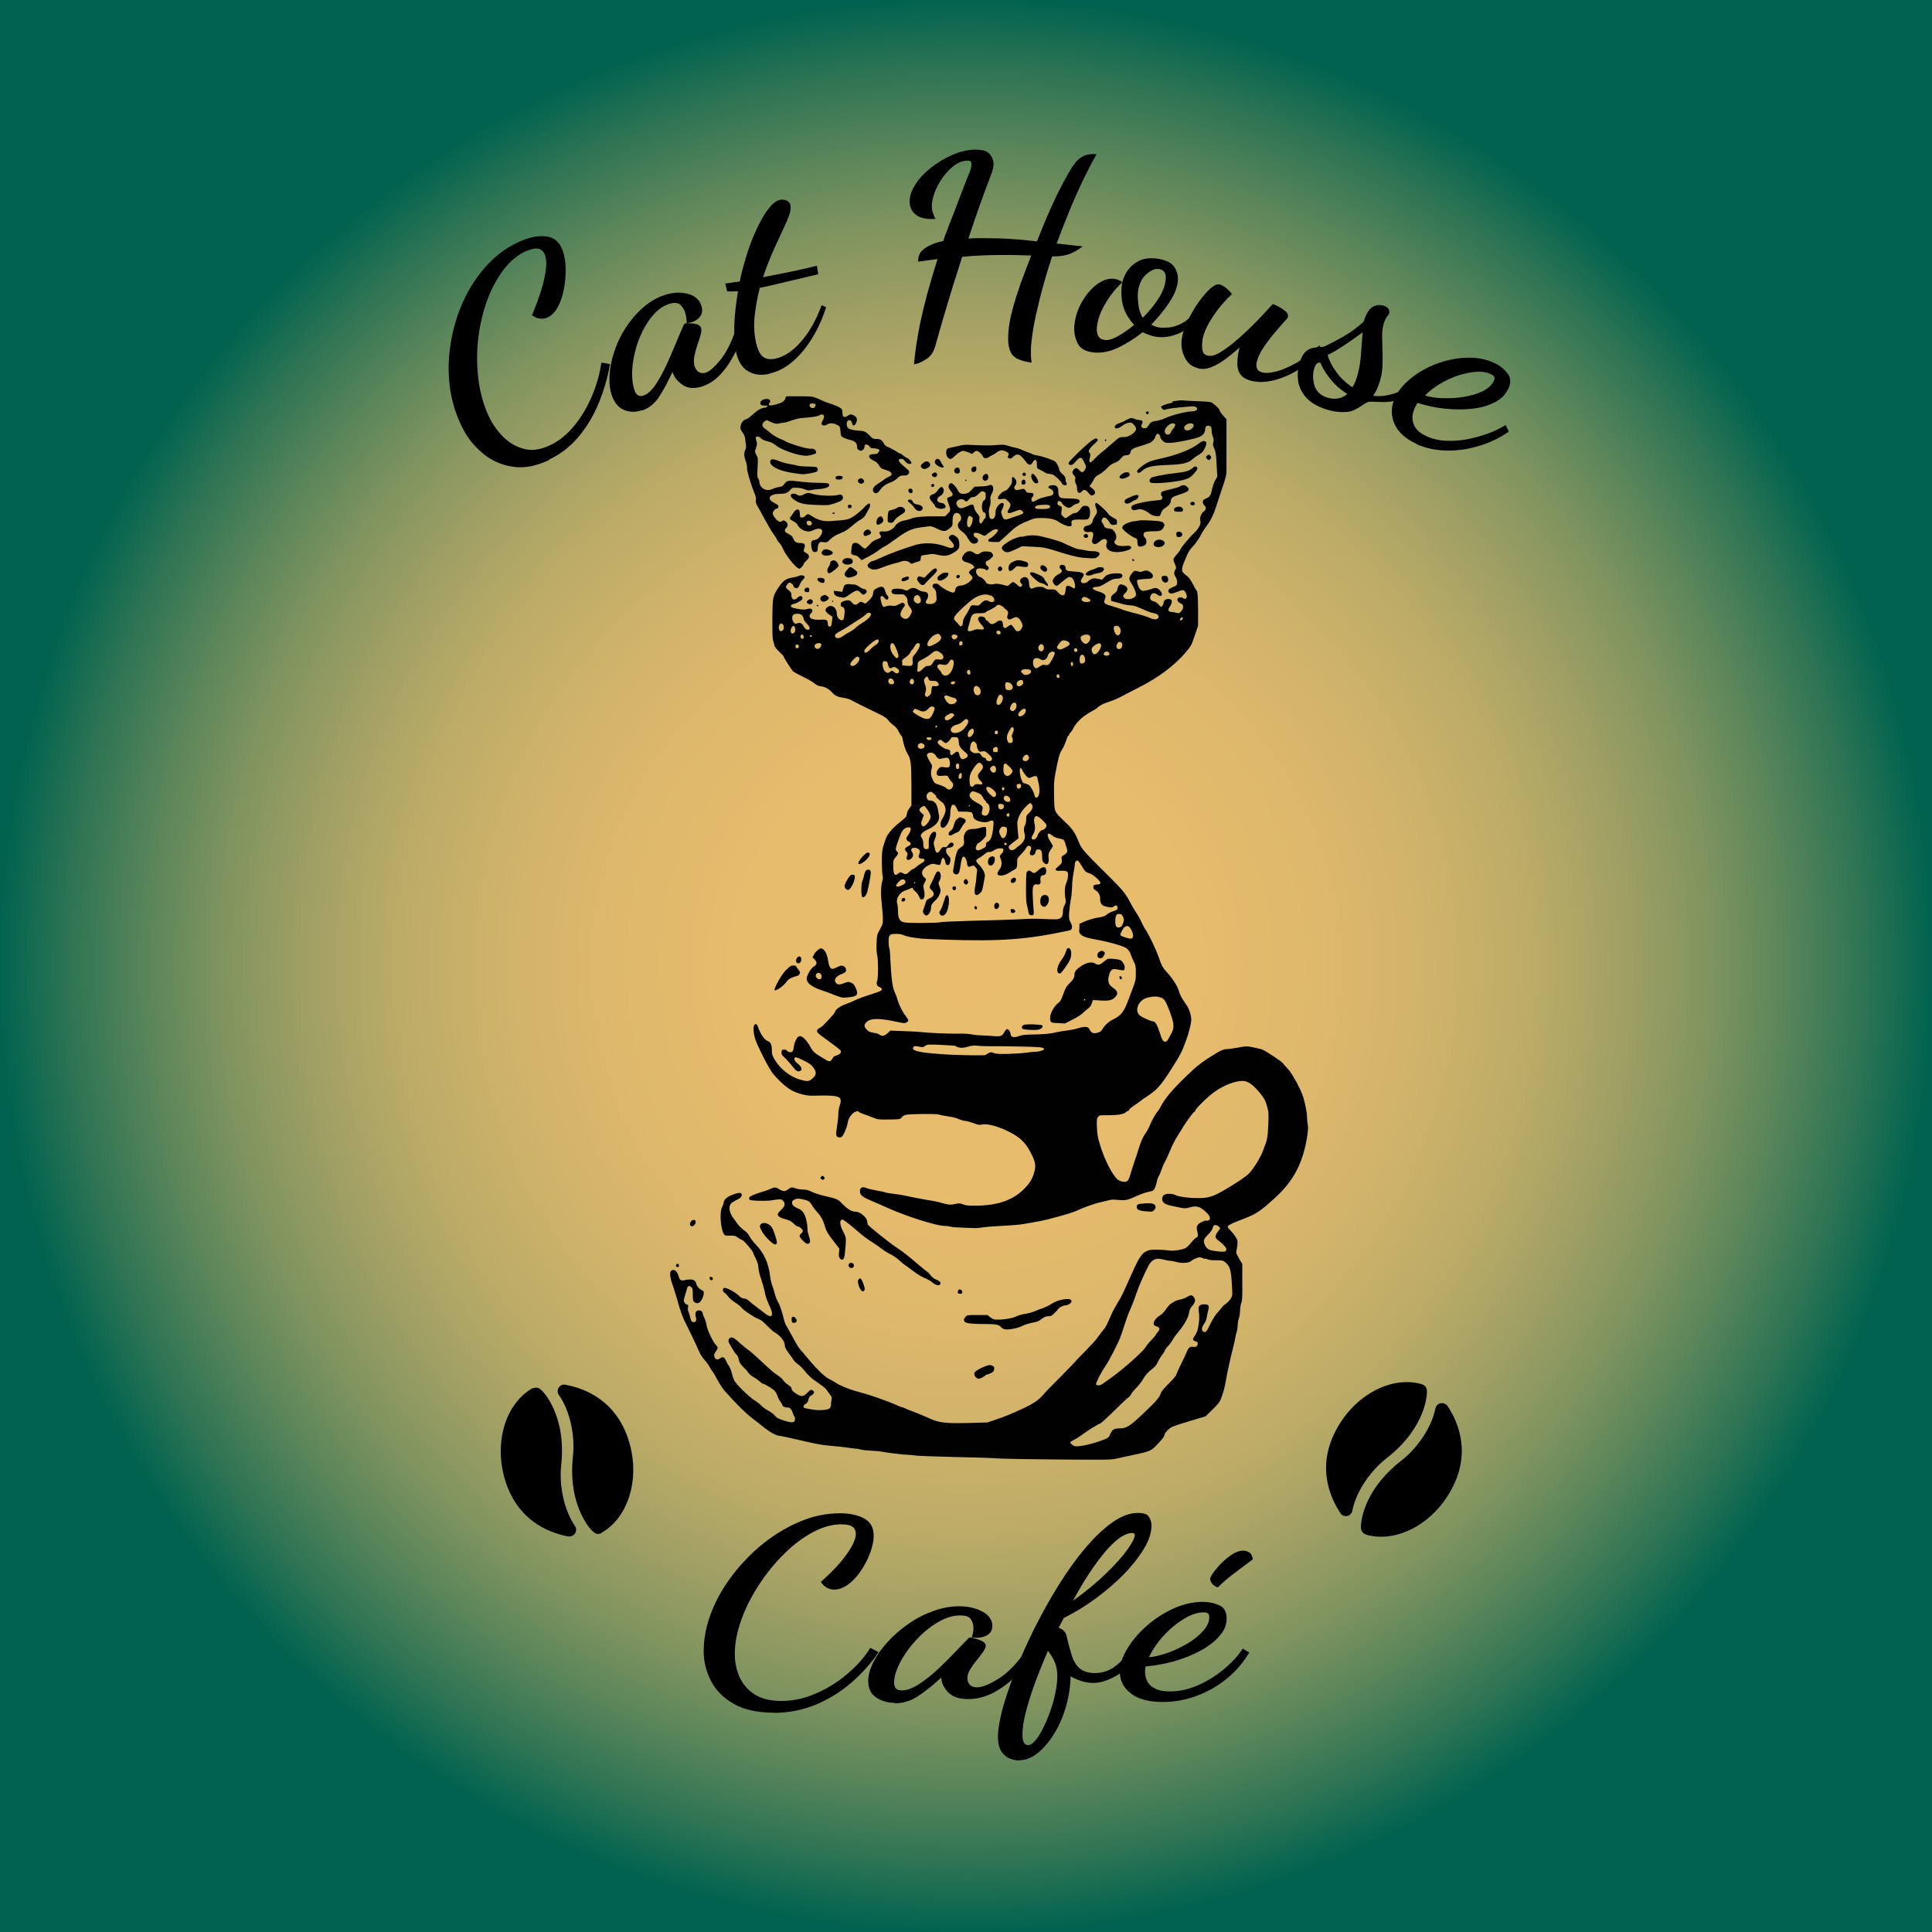 <?xml version="1.0" encoding="UTF-8"?>
<svg id="Warstwa_1" data-name="Warstwa 1" xmlns="http://www.w3.org/2000/svg" xmlns:xlink="http://www.w3.org/1999/xlink" viewBox="0 0 113.64 113.64">
  <defs>
    <style>
      .cls-1 {
        fill: url(#Gradient_bez_nazwy_19);
      }

      .cls-2 {
        fill: #010101;
      }

      .cls-3 {
        fill-rule: evenodd;
      }
    </style>
    <radialGradient id="Gradient_bez_nazwy_19" data-name="Gradient bez nazwy 19" cx="56.82" cy="56.82" fx="56.82" fy="56.82" r="56.82" gradientUnits="userSpaceOnUse">
      <stop offset="0" stop-color="#eabd6e"/>
      <stop offset=".23" stop-color="#e7bc6d"/>
      <stop offset=".37" stop-color="#deb86c"/>
      <stop offset=".48" stop-color="#d0b36a"/>
      <stop offset=".59" stop-color="#bbab67"/>
      <stop offset=".68" stop-color="#a1a064"/>
      <stop offset=".77" stop-color="#80945f"/>
      <stop offset=".85" stop-color="#59855a"/>
      <stop offset=".93" stop-color="#2d7454"/>
      <stop offset="1" stop-color="#01634f"/>
    </radialGradient>
  </defs>
  <rect class="cls-1" width="113.64" height="113.64"/>
  <g id="Icons1">
    <g id="coffee-bean-filled">
      <path class="cls-3" d="m83.67,81.44c.16.05.26.2.26.36,0,.07,0,.13,0,.13,0,0,0,2-2.37,3.84-.96.75-1.8,1.97-2.02,3.1-.03.15-.15.27-.3.3-.15.03-.31-.03-.39-.16-.67-1-1.44-2.87-.16-5.08,1.15-2,3.28-3.02,4.98-2.5Z"/>
      <path class="cls-3" d="m80.33,90.25c-.16-.05-.27-.2-.28-.37,0-.07,0-.12,0-.12,0,0,0-2,2.37-3.84.95-.74,1.78-1.94,2.01-3.07.03-.16.15-.28.31-.31.16-.03.32.04.41.17.67,1.01,1.41,2.86.14,5.05-1.15,1.99-3.26,3.01-4.96,2.5Z"/>
    </g>
  </g>
  <g id="Icons1-2" data-name="Icons1">
    <g id="coffee-bean-filled-2" data-name="coffee-bean-filled">
      <path class="cls-3" d="m35.36,90.18c-.14.08-.32.05-.44-.06-.05-.05-.1-.09-.1-.09,0,0-1.44-1.39-1.12-4.37.13-1.21-.16-2.66-.83-3.61-.09-.13-.09-.29-.01-.43.08-.13.24-.2.39-.17,1.19.21,3.06.96,3.77,3.41.64,2.21-.11,4.45-1.66,5.31Z"/>
      <path class="cls-3" d="m31.34,81.67c.15-.08.34-.06.46.06.05.04.09.08.09.08,0,0,1.44,1.39,1.12,4.37-.13,1.2.16,2.63.81,3.58.09.13.09.31,0,.44-.09.13-.25.2-.41.17-1.19-.22-3.03-.98-3.73-3.41-.63-2.21.1-4.44,1.65-5.31Z"/>
    </g>
  </g>
  <g>
    <path class="cls-2" d="m46.21,23.45c-.04.06-.12.14-.16.18-.08.08-.57.22-.73.22-.1,0-.14-.1-.06-.15.07-.04.05-.18-.03-.21-.21-.08-.51.05-.51.21,0,.12.07.16.3.16.13,0,.15,0,.1.06-.03.03-.08.06-.11.06-.2,0-.42.12-.7.37-.17.16-.36.3-.43.31-.16.04-.29.21-.32.42-.02.14,0,.2.12.36.1.14.14.25.16.45.01.14.04.29.04.33.01.04,0,.14-.04.23-.09.22-.08.39.03.69.05.14.08.31.07.37-.03.13.24,1.03.43,1.48.08.18.11.31.09.42-.02.13,0,.21.1.37.07.11.26.46.42.76.17.31.39.7.51.86.12.16.21.31.21.34s.06.11.13.18c.07.07.16.21.2.31.17.42.81,1.22.99,1.22.07,0,.25-.2.25-.28,0-.03.07-.11.16-.19.2-.18.21-.31.01-.44-.08-.05-.16-.1-.17-.11,0,0,0-.09.04-.19.08-.22.01-.3-.23-.3s-.34-.06-.42-.26c-.05-.14-.12-.19-.28-.27-.23-.11-.28-.23-.14-.35.05-.04.09-.13.09-.18,0-.17-.25-.35-.33-.23-.01.02-.08.04-.13.04-.13,0-.42-.35-.42-.5,0-.1.16-.28.25-.28.08,0,.12-.14.05-.2-.03-.03-.15-.1-.26-.16-.41-.22-.21-.5.34-.5.34,0,.5-.05.65-.23.11-.13.13-.14.39-.13.15,0,.37.05.48.1.16.06.24.07.34.04.08-.02.28-.05.45-.06.5-.03.73-.16.6-.31-.04-.04-.19-.06-.57-.06-.29,0-.74-.03-1.01-.06-.73-.09-.84-.09-.96.05-.17.21-.18.22-.35.25-.09.01-.28.06-.41.12-.21.08-.26.08-.42.04-.2-.06-.35-.25-.35-.44,0-.06-.03-.16-.07-.21-.06-.08-.07-.18-.04-.65.03-.52.03-.56-.07-.74-.1-.19-.1-.19-.02-.42.07-.2.07-.25.02-.4-.03-.09-.04-.19-.03-.22.05-.08.2-.05.3.06.06.06.18.13.33.16.25.06.34.1.62.31.22.17.96.45,1.37.52.29.05.38.05.6,0,.14-.03.28-.08.3-.1.08-.07-.04-.26-.16-.27-.3,0-.47-.04-.96-.19-.29-.09-.58-.2-.64-.24-.06-.04-.16-.09-.22-.11-.19-.06-.5-.24-.67-.38-.08-.08-.23-.19-.33-.26-.2-.14-.21-.29-.03-.43l.12-.08.27.12c.2.09.31.11.4.09.07-.02.23-.05.36-.06.13-.02.36-.09.51-.15.17-.06.42-.12.61-.13.56-.04.89-.09.95-.15.03-.03.1-.05.15-.05.15,0,.17.14.06.34-.06.09-.09.2-.07.24.04.09.19.09.34,0,.14-.08.31-.08.5,0,.22.09.25.15.27.44.01.23.03.26.15.33.08.04.25.11.4.14.3.08.42.19.42.39,0,.14.04.2.19.25.1.04.25-.11.25-.25,0-.09.02-.11.11-.11.07,0,.14.04.18.11.06.09.11.11.26.11.1,0,.23.03.27.06.08.06.08.06,0,.17-.06.09-.11.11-.27.11-.37,0-.38.22,0,.39.14.06.23.15.3.27.08.15.14.19.3.24.31.09.42.16.44.26.01.08-.02.11-.18.18-.11.05-.22.12-.25.15s-.17.13-.32.22c-.33.19-.43.4-.28.55.1.09.22.04.35-.14.14-.21.34-.35.63-.46.13-.04.3-.15.39-.24.14-.14.2-.16.36-.16.22,0,.28-.03.33-.16.02-.08,0-.13-.14-.24-.49-.4-.58-.56-.33-.58.09,0,.14.02.24.14.12.16.3.21.37.11.03-.05-.19-.3-.26-.3-.02,0-.11-.06-.2-.13-.08-.07-.17-.13-.2-.13s-.14-.06-.25-.14c-.12-.07-.31-.18-.43-.23-.17-.06-.24-.13-.29-.23-.1-.2-.2-.26-.44-.26-.18,0-.22-.02-.4-.21-.23-.23-.32-.27-.65-.28-.3-.01-.57-.09-.63-.18-.08-.11-.07-.34.01-.41s.21,0,.24.12c.04.24.18.21.27-.05.06-.18,0-.32-.22-.4-.12-.05-.15-.05-.27.03-.24.16-.34.1-.34-.19,0-.15-.02-.19-.15-.27-.08-.06-.31-.15-.51-.22s-.39-.13-.42-.15c-.03-.02-.2-.09-.38-.17-.32-.13-.34-.13-1.08-.13h-.75l-.08.11Zm1.75.32c.04.07-.02.2-.11.23-.16.04-.3-.14-.2-.24.05-.05.27-.03.3.01Z"/>
    <path class="cls-2" d="m68.97,23.68c-.41.09-.68.19-.68.26,0,.04.13.17.17.17.02,0,.11-.02.21-.05.1-.03.39-.06.65-.09.26-.02.55-.05.66-.06.24-.03.39,0,.43.1.04.11-.09.19-.34.19-.29,0-1.15.22-1.52.39-.17.08-.41.15-.54.17-.29.04-.32.06-.46.27-.1.15-.13.17-.25.16-.17-.01-.21-.12-.12-.28.07-.13.02-.19-.21-.21-.09,0-.23-.05-.31-.09q-.14-.07-.38.08c-.13.08-.3.16-.38.18-.2.05-.33.15-.33.24,0,.14.22.11.43-.06.11-.09.25-.16.37-.18.17-.03.19-.02.32.11.22.23.17.38-.17.6-.17.1-.27.13-.45.13-.23,0-.23,0-.71.42-.26.23-.53.46-.59.5-.06.04-.23.2-.37.34-.21.22-.26.26-.3.21-.03-.03-.03-.1-.02-.15.06-.19.07-.36.02-.38-.13-.08-.04-.25.23-.5.26-.23.27-.26.21-.32-.07-.06-.08-.06-.26.04-.11.06-.49.39-.84.73-.54.53-.63.64-.58.69.08.1.21.08.33-.05.34-.4.41-.41.58-.05.13.25.13.26.06.41-.11.21-.19.23-.34.06-.16-.16-.23-.17-.35-.02-.09.12-.08.2.05.34.06.06.08.13.05.22-.02.09,0,.17.04.25.04.06.07.17.07.25,0,.29.13.38.29.2.12-.13.21-.11.38.09.15.17.17.18.28.13.17-.07.15-.23-.05-.39l-.17-.13.12-.16c.06-.09.14-.23.17-.3.04-.08.14-.16.28-.23.12-.06.31-.21.45-.35.17-.19.29-.27.45-.33.15-.05.27-.13.38-.26.12-.15.18-.19.29-.19.17,0,.25-.05.27-.17.03-.16.14-.24.48-.34.6-.18.73-.23.85-.36.07-.07.12-.15.12-.18,0-.03.03-.09.07-.15.07-.09.08-.09.16-.03.04.04.08.11.08.16,0,.05.06.14.13.21.12.11.16.13.42.13.27,0,1.04-.14,1.54-.28.38-.1.55-.27.55-.55,0-.16.15-.23.29-.15.07.04.09.1.09.26,0,.12.04.28.07.36.05.11.06.19.03.31-.04.13-.03.2.05.37.08.18.11.33.14.94l.04.73-.11.19c-.06.1-.14.32-.18.48-.09.43-.14.52-.37.61-.16.07-.19.1-.19.21,0,.07.04.16.09.2.13.11.11.25-.04.36-.14.1-.25.38-.2.53.06.17-.07.44-.3.67-.38.36-.88.97-.88,1.06,0,.02-.09.14-.2.26s-.2.25-.2.3.04.17.09.28c.08.18.09.21.02.32-.09.17-.08.27.03.45.06.1.08.21.08.31,0,.13-.04.17-.15.22-.29.12-.36.17-.37.26,0,.06.02.11.09.14.11.04.19.03.6-.14.08-.03.17-.04.21-.03.1.04.22.31.18.42-.03.09-.17.11-.22.04-.01-.03-.08-.04-.16-.04-.24,0-.22.26.03.35.19.07.19.31,0,.5-.09.09-.12.09-.24.06-.08-.03-.2-.05-.28-.05-.22-.01-.26-.12-.12-.32.13-.19.16-.38.05-.42-.21-.08-.42.02-.42.21,0,.06-.04.13-.08.18-.07.07-.08.06-.21-.09-.09-.1-.2-.17-.29-.19-.2-.04-.27-.2-.16-.37.09-.14.21-.14.38-.02.25.19.37-.02.14-.26-.14-.15-.27-.17-.5-.07-.08.03-.24.07-.35.09-.18.03-.22.01-.3-.07-.12-.12-.23-.49-.17-.55.02-.02.21-.05.42-.06.43-.02.49-.04.49-.17,0-.12-.04-.16-.19-.26-.14-.09-.25-.09-.42-.02-.09.04-.15.04-.26,0-.19-.07-.26-.04-.4.17-.15.21-.15.28,0,.52.15.22.28.54.28.67,0,.22-.51.38-.69.2-.1-.09-.09-.15.07-.3.17-.17.15-.33-.05-.43-.26-.13-.37-.07-.42.21-.02.11-.08.19-.17.25-.18.13-.21.16-.21.32,0,.12.02.15.13.16.07.02.29.07.48.13.2.06.46.1.56.1.14,0,.33.06.64.2.25.11.49.21.54.22.05.01.17.04.25.06.1.03.17.07.19.13.07.21-.21.28-.5.13-.17-.08-.53-.19-1.15-.35-.2-.05-.43-.12-.51-.16-.09-.03-.35-.12-.58-.19-.47-.13-.5-.16-.4-.44.05-.15.04-.17-.03-.25-.04-.05-.2-.12-.33-.16-.41-.11-.49-.28-.13-.28.14,0,.26-.05.57-.24.31-.19.42-.24.58-.24.23,0,.36-.06.36-.17,0-.13-.1-.16-.5-.14q-.39.03-.54.2l-.15.17-.23-.05c-.19-.04-.26-.04-.38,0-.08.03-.17.08-.18.11-.07.1-.29.18-.38.13-.11-.06-.11-.16,0-.3.2-.25.08-.34-.48-.37-.41-.02-.5-.06-.5-.21,0-.13-.11-.21-.25-.18-.13.03-.15.16-.04.24.12.09.08.21-.11.3-.21.1-.36.28-.36.41,0,.11.14.28.24.28.03,0,.17-.11.32-.24.15-.13.31-.25.37-.27.17-.04.3.08.36.35.07.31.02.38-.17.24-.08-.05-.18-.09-.24-.08-.08,0-.1.05-.12.23-.01.12-.04.24-.06.27-.07.11-.23.06-.39-.12-.16-.17-.18-.17-.42-.17-.19,0-.27,0-.34-.07-.11-.1-.44-.11-.65-.02-.13.06-.16.06-.22,0-.04-.04-.07-.14-.07-.26,0-.33-.19-.47-.43-.31-.12.08-.13.22-.02.33.07.07.07.09,0,.15-.06.06-.08.06-.25-.09-.09-.09-.2-.16-.24-.16-.03,0-.12.05-.18.12-.13.11-.13.12-.34.06-.32-.09-.49-.1-.63-.06-.16.05-.45-.02-.45-.11,0-.06-.26-.31-.34-.31-.09,0-.24-.2-.24-.31,0-.17.1-.22.34-.19.12.01.22.05.24.08.03.04.05.04.1,0,.1-.08.09-.16-.02-.23-.13-.08-.12-.28.01-.31.05-.01.16-.08.23-.16.13-.13.13-.14.06-.25-.06-.1-.1-.12-.32-.13s-.28,0-.39.09q-.17.14-.35,0c-.22-.16-.41-.14-.58.04-.23.26-.18.43.16.52.24.06.42.19.42.28,0,.03-.05.06-.11.09-.09.03-.21.16-.21.23,0,0,.05.07.11.13.15.15.14.2-.03.36-.17.16-.42.27-.61.27-.14,0-.27.13-.27.26,0,.04-.03.09-.07.13-.05.04-.13.02-.39-.1-.18-.09-.38-.22-.45-.29-.1-.11-.16-.13-.27-.12-.19.02-.21.16-.06.3.09.08.12.16.13.4.02.27.01.31-.08.4-.08.08-.15.1-.31.1-.23,0-.29-.07-.19-.23.18-.27.1-.5-.17-.5-.09,0-.22-.04-.32-.11-.2-.13-.38-.14-.54-.02-.12.08-.13.09-.29.02-.19-.08-.62-.09-.69-.01-.08.08-.06.2.04.25.04.02.21.04.36.03.25-.01.29,0,.38.11.08.08.11.17.11.29s.04.22.13.35c.16.21.16.25.04.47-.13.25-.31.29-.5.13-.15-.12-.1-.32.15-.66.04-.06.04-.09-.02-.15-.08-.07-.09-.07-.3.04-.19.1-.25.12-.42.09-.13-.02-.25,0-.34.03-.11.05-.15.05-.19,0-.07-.07-.17-.5-.13-.56.04-.07.14-.04.23.08.06.07.11.1.16.09.09-.03.09-.17,0-.25-.04-.03-.09-.14-.12-.25-.07-.27-.19-.32-.47-.18-.2.1-.21.12-.24.3-.02.17-.06.24-.24.42-.21.21-.22.22-.32.15-.14-.09-.21-.08-.31.02-.12.13-.27.11-.38-.04-.07-.09-.13-.13-.22-.13-.19,0-.4.08-.43.17-.03.09.01.22.07.22.12,0,.17.14.15.36-.04.38-.05.42-.17.42-.15,0-.29-.19-.29-.38,0-.38-.34-.59-.58-.36-.14.13-.11.24.12.4l.21.14-.03.26c-.03.28-.07.35-.18.31-.04-.02-.07-.08-.07-.17,0-.22-.08-.25-.43-.23-.54.04-.79-.14-.55-.38.18-.19.02-.34-.25-.24-.14.05-.46.02-.82-.08-.17-.04-.15-.19.02-.22.08-.01.18-.05.25-.09.06-.04.15-.09.2-.11.05-.03.09-.09.09-.15,0-.15-.16-.16-.29-.02-.19.19-.36.12-.36-.16,0-.14-.03-.19-.16-.28-.08-.06-.16-.14-.16-.18,0-.1.14-.27.22-.27s.22.13.22.2c0,.08.13.15.22.12.05-.01.12-.1.16-.22.04-.1.13-.23.19-.28.06-.05.1-.13.09-.16-.02-.09-.22-.12-.35-.05-.05.03-.21.06-.35.09-.36.05-.56.18-.79.52-.4.6-.39.57-.41,1.83,0,.84,0,1.18.04,1.34.04.12.08.27.09.33.01.06.14.22.27.34.13.13.25.24.25.26,0,.06.45.77.55.88.04.05.32.2.6.34.29.14.59.31.68.39.12.1.22.15.38.17.25.03.49.17.67.38.16.18.33.25.67.3.16.02.36.08.45.14.14.08.72.37,1.75.87.17.08.33.2.38.26.1.14.23.26.41.39.07.05.19.2.25.34.07.13.14.24.16.24s.06.12.08.27c.06.3.16.59.28.79.19.31.21.53.22,1.81v1.22s-.11.15-.11.15c-.06.08-.13.2-.14.27-.02.07-.04.16-.05.21,0,.04-.17.19-.35.33-.33.25-.65.59-.79.84-.04.07-.12.29-.18.49-.1.32-.12.44-.12,1.01,0,.36.02.72.04.8.03.11.03.21-.02.37-.08.3-.09.81-.02,1.38.03.26.06.62.06.8,0,.3-.01.35-.18.65-.17.31-.17.34-.19.81-.01.3,0,.56.03.66.07.22.08,1.4,0,1.56-.06.15,0,.31.13.34.04.01.1.06.13.09.09.1-.02.16-.65.36-.32.1-.71.24-.87.32-.16.08-.43.19-.6.25-.3.1-.61.33-.61.45,0,.07-.72.85-.83.9-.31.15-.31.27,0,.49.13.1.44.32.68.5.25.18.46.36.48.39.06.1-.05.23-.24.28-.14.04-.19.08-.25.19-.07.17-.21.2-.38.07-.06-.04-.21-.13-.33-.2-.3-.17-.45-.3-.58-.56-.2-.36-.45-.63-.6-.63-.1,0-.15.03-.23.18-.06.1-.13.29-.14.42-.02.13-.05.26-.08.29-.07.08-.23.07-.32-.03-.05-.06-.12-.08-.2-.07-.1,0-.13.04-.13.16-.01.12.02.16.19.32.11.1.29.3.41.45.22.29.33.38.46.34.2-.06.14-.26-.15-.48-.16-.13-.21-.3-.09-.34.03-.01.25.07.48.19.35.17.45.25.57.41.2.28.19.42-.03.63-.21.2-.32.21-.76.08-.56-.16-1.14-.61-1.45-1.12-.18-.3-.2-.35-.2-.62,0-.33-.07-.46-.27-.54-.16-.06-.37-.36-.5-.7-.1-.28-.14-.32-.24-.25-.1.08-.08.5.03.84.12.39.76,1.65,1,1.98.29.38.78.84,1.12,1.03.38.21.88.34,1.26.33,1-.03,1.44,0,1.58.12.09.08.1.22,0,.5-.04.12-.07.34-.07.49s-.04.48-.08.73c-.08.49-.06.58.12.61.05,0,.13,0,.16-.03.11-.09.32-.58.35-.81.03-.23.14-.42.34-.6.11-.09.31-.13.31-.06,0,.02.13.07.28.13.15.05.41.14.57.21.27.11.33.12.88.11.66,0,.75-.02.81-.14.03-.05.12-.1.21-.13.25-.06,1.78-.08,1.97-.02.08.03.34.08.56.11.23.03.49.09.61.16.12.05.28.1.36.1.08,0,.3.06.49.13.29.11.37.12.5.09.29-.08.98.1,1.62.43.6.3.94.62,1.22,1.15.31.58.36.81.25,1.2-.1.38-.25.64-.54.94-.67.71-1.59,1.04-2.91,1.05-.43,0-.58-.01-.75-.08-.18-.07-.24-.07-.41-.03-.28.07-.44.06-.8-.04-.31-.09-.4-.11-1.18-.24-.23-.04-.63-.12-.87-.17-.25-.06-.62-.12-.83-.14-.21-.02-.43-.06-.5-.09s-.3-.07-.53-.11c-.22-.04-.47-.1-.56-.14-.23-.1-.38-.03-.38.19s.15.34.65.55c.22.09.62.27.89.39,1.16.53,2.96,1.1,3.46,1.1.11,0,.26.02.33.04.07.03.39.05.71.06.32.01.65.03.74.03s.32-.02.51-.05c.2-.03.72-.07,1.16-.09.44-.02.96-.06,1.16-.1.2-.03.56-.1.8-.14.56-.09,2.05-.5,2.33-.64.39-.19,1.15-.46,1.49-.52.08-.02.25-.06.37-.09.17-.05.29-.06.58-.03.44.04.56.02,1.12-.24.22-.1.51-.2.65-.23.13-.02.27-.06.3-.09.08-.06.17-.28.21-.5.02-.11.07-.26.12-.34.05-.08.13-.27.18-.43.05-.16.15-.37.21-.47s.18-.38.28-.61c.09-.24.28-.61.42-.83.14-.22.29-.46.33-.54.24-.38.63-.91.68-.91.03,0,.05-.03.05-.07,0-.1.76-.84,1.12-1.09.56-.4,1.21-.65,1.66-.65.32,0,.65.24,1.09.8.19.24.26.38.34.67.1.35.11.41.08,1.12-.04.77-.04.82-.3,1.49-.13.36-.43.87-.7,1.21-.19.24-.37.38-1.12.85-.79.49-1.14.66-1.51.72-.48.08-1.58,0-1.84-.15-.08-.04-.24-.07-.37-.07-.27,0-.4.1-.4.3,0,.21.16.33.56.41.19.04.46.09.58.12.18.03.27.03.45-.02.41-.13.63-.07.97.25.25.22.31.4.19.49-.04.03-.11.05-.14.03-.1-.03-.44.13-.52.25-.05.08-.07.16-.05.25.09.41.08.44-.04.5-.06.03-.2.17-.31.31-.11.14-.26.28-.33.31-.2.09-.65.17-.89.14-.48-.06-1.04-.07-1.21-.03-.42.11-.58.33-1.08,1.46-.53,1.19-.55,1.23-.83,1.69-.12.2-.29.51-.36.69-.24.55-.33.73-.46.87-.07.08-.21.26-.31.41-.1.15-.43.5-.72.8-.29.29-.58.59-.63.66-.06.07-.46.48-.88.91-.43.43-.87.87-.96.99-.28.33-.59.55-1.24.85-.72.33-.99.44-1.6.65l-.47.16-1.07.03c-1.34.03-1.74,0-2.29-.25-.59-.26-.9-.38-1.19-.49-.15-.05-.29-.11-.31-.13-.02-.02-.1-.04-.17-.06-.07-.01-.25-.09-.4-.16-.36-.16-1.26-.48-1.66-.6-.17-.05-.49-.14-.71-.2-.43-.13-.87-.31-1.16-.5-.1-.06-.26-.16-.36-.2-.25-.13-.69-.55-1.12-1.06-.2-.23-.38-.46-.42-.5-.17-.16-.33-.4-.6-.91-.16-.3-.32-.59-.37-.66-.04-.06-.1-.21-.13-.34-.13-.52-.25-.88-.36-1.06-.06-.1-.15-.34-.2-.52-.04-.18-.12-.41-.16-.52s-.09-.34-.11-.52c-.08-.71-.36-1.33-.83-1.81-.15-.16-.32-.38-.37-.48-.06-.13-.16-.25-.32-.36-.13-.09-.3-.26-.39-.38-.08-.12-.21-.3-.28-.39-.14-.19-.23-.49-.18-.64.05-.18.12-.23.39-.37.21-.1.29-.16.31-.25.06-.22-.15-.23-.64-.02-.27.12-.42.28-.42.45,0,.04-.04.14-.09.24-.16.3-.08,1.29.11,1.58.06.09.1.1.36.09.26,0,.31,0,.48.13.11.07.21.13.24.13.07,0,.59.61.63.72.01.06.09.23.16.37.1.18.14.33.16.52,0,.15.08.47.17.71.08.25.17.57.2.72.05.28.12.49.33.94.06.14.11.3.1.37-.02.2-.17.17-.54-.13-.19-.15-.41-.31-.48-.37-.08-.05-.21-.16-.31-.25-.12-.11-.22-.16-.31-.16s-.18-.04-.28-.14c-.25-.25-.78-.53-.91-.48-.08.03-.07.22.01.26.04.01.14.11.22.22s.28.28.44.38c.16.1.33.24.38.31.11.15.76.58,1,.66.12.04.27.16.46.36.16.16.35.34.43.39.42.25.64.54.65.85,0,.07.09.23.22.4.13.16.25.34.29.41.04.06.15.17.25.24s.27.23.38.37c.23.29.43.48.71.66.29.2.54.39.56.43,0,.02.1.13.19.26.14.18.17.25.15.33-.02.06-.04.19-.04.29,0,.27-.09.33-.5.36-.3.02-.48,0-1.02-.11-.14-.03-.13-.17.02-.25.09-.04.14-.11.17-.25.03-.13.08-.21.15-.24.2-.09.24-.24.08-.32-.08-.04-.12-.03-.29.15-.24.25-.36.25-.67.05-.17-.11-.24-.19-.26-.28-.01-.09-.08-.16-.2-.23-.09-.06-.21-.16-.25-.22-.1-.15-.2-.24-.49-.43-.12-.08-.49-.4-.81-.71-.33-.31-.67-.61-.76-.67-.09-.06-.33-.25-.53-.43-.27-.25-.39-.33-.48-.33-.16,0-.24.17-.16.32.03.05.12.21.2.35.08.14.18.29.24.34.05.04.11.15.12.24.04.22.12.34.33.54.1.09.21.22.25.29.04.06.17.18.3.25.13.07.29.19.37.26.07.07.15.13.18.13.09,0,.61.31.71.44.06.07.13.21.16.3.03.1.1.24.16.31.06.08.11.16.11.19,0,.08.19.18.29.16.13-.03.27.1.33.32.03.09.07.19.09.2.03.01.04.09.04.16,0,.22-.14.25-.64.09-.35-.11-.44-.16-.55-.3-.08-.09-.25-.22-.39-.29-.14-.07-.32-.2-.4-.29-.08-.09-.26-.23-.4-.31-.3-.19-1.07-.93-1.18-1.15-.05-.09-.12-.29-.16-.46s-.12-.36-.18-.44c-.06-.07-.13-.21-.17-.3-.06-.19-.21-.24-.34-.12-.13.11-.28.07-.33-.09-.03-.12-.02-.17.08-.31.14-.2.14-.26.03-.36-.17-.15-.54-.93-.57-1.19-.02-.13-.08-.33-.13-.43-.05-.1-.1-.22-.1-.26,0-.11-.09-.18-.23-.18-.17,0-.24.16-.17.4.05.19,0,.29-.13.29-.11,0-.17-.09-.21-.3-.02-.1-.06-.24-.09-.3-.04-.07-.05-.17-.03-.27.02-.13,0-.16-.04-.16-.09,0-.21-.14-.21-.24,0-.05.04-.2.08-.34.05-.14.1-.31.11-.37.04-.15.14-.19.25-.08.08.07.09.15.09.44s.01.38.08.43c.18.16.37.07.5-.25.1-.25.09-.39-.04-.44-.13-.04-.3-.22-.33-.36-.05-.2-.15-.27-.38-.27-.12,0-.26.02-.32.04-.16.06-.29-.01-.33-.18-.05-.22-.19-.42-.31-.42-.28,0-.27.33.02,1.11.04.13.13.42.2.66.13.51.35,1.12.5,1.38.13.25.65,1.33.78,1.65.06.14.2.36.32.49.12.13.25.32.3.42.05.1.13.21.16.25.04.04.17.26.29.49.12.23.32.53.43.66.76.85,1.25,1.33,1.75,1.71.08.06.36.27.6.47.41.31.72.47.92.47.04,0,.58.12,1.19.26.85.2,1.26.28,1.75.32.36.03.78.08.94.1s.39.06.51.07c.13,0,.29.03.36.06.08.02.34.05.59.06s.54.04.65.06c.29.06,1.25.18,1.47.18.11,0,.3.02.44.04.13.03,1.16.06,2.27.09,1.12.02,2.34.06,2.72.09.38.02,2.01.05,3.62.06,2.79.02,2.94.02,3.3-.06.21-.05.62-.14.92-.2,1.08-.23,1.08-.24,1.49-.67.2-.21.36-.41.36-.44,0-.15.24-.43.44-.53.21-.1.33-.14,1.46-.48l.54-.16.41-.4c.29-.28.43-.46.48-.59.17-.45.25-.77.29-1.03.07-.43.27-1.37.41-1.9.04-.18.12-.47.15-.65s.08-.39.11-.47c.02-.08.04-.23.04-.33s.03-.27.07-.39c.04-.12.07-.32.07-.46s.03-.34.07-.44c.06-.16.07-.39.06-1.25v-1.05s-.19-.32-.19-.32l-.17-.33.05-.32c.03-.17.04-.37.02-.42-.04-.14-.23-.41-.43-.61-.13-.13-.16-.18-.12-.24.03-.04.28-.17.59-.29,1.08-.41,1.21-.49,2.12-1.31,1.15-1.03,1.72-2.12,1.96-3.75.04-.32.05-.49.02-.61-.02-.09-.04-.28-.04-.42,0-.24-.07-.64-.22-1.18-.12-.42-.66-1.42-.91-1.68-.13-.13-.26-.28-.3-.34-.08-.11-.98-.7-1.22-.8-.08-.03-.33-.09-.54-.13-.38-.07-.41-.07-.87.02-.26.05-.56.09-.66.09-.22,0-.42.1-1.15.57-.46.31-.72.52-1.21,1-.87.84-1.27,1.32-1.54,1.83-.05.11-.11.2-.13.22-.09.08-.37.54-.46.78-.06.16-.18.39-.27.52-.19.27-.29.5-.44.99-.05.18-.18.55-.27.82-.09.27-.2.61-.24.75-.05.18-.1.26-.18.3-.14.06-.4,0-.53-.11-.33-.29-.77-1.15-1.05-2.08-.12-.39-.15-.57-.17-.99-.02-.46,0-.53.07-.62.08-.09.11-.1.58-.09.56,0,.93-.06,1.04-.17.04-.04.1-.08.13-.08.03,0,.06-.03.08-.08.02-.04.12-.13.24-.21.12-.07.28-.19.37-.26.08-.07.31-.23.5-.35.59-.39.84-.7,1.68-2.07.16-.25.32-.57.37-.7.05-.13.13-.34.18-.47.13-.32.31-1.02.31-1.21,0-.29-.12-.65-.29-.9-.29-.41-.34-.5-.45-.84-.08-.26-.35-.69-.63-1-.32-.35-.37-.44-.54-.94-.21-.59-.63-1.44-.85-1.74-.02-.03-.09-.17-.16-.32-.07-.16-.22-.43-.34-.61-.12-.18-.26-.42-.32-.54-.23-.48-.48-.79-1.18-1.48-1.55-1.53-1.69-1.68-1.86-2.11-.23-.56-.36-.75-.79-1.16-.68-.65-.64-.56-.66-1.56-.02-.87,0-.94.2-1.93.1-.46.15-.6.27-.78.09-.13.19-.38.32-.75.01-.04.04-.07.06-.07s.04-.03.04-.06c0-.03.03-.08.07-.12.04-.03.12-.14.17-.25.2-.38.6-.75,1.12-1.02.13-.06.27-.16.33-.22.16-.13.33-.22.71-.34.19-.06.48-.19.65-.28.17-.09.65-.34,1.06-.55,1.11-.55,2.12-1.31,2.75-2.07.32-.38.32-.38.54-1.02l.18-.53v-.99c-.01-.76-.03-1-.07-1.06-.04-.03-.14-.22-.24-.41-.11-.21-.24-.4-.33-.46-.28-.22-.3-.25-.3-.39,0-.07.03-.21.06-.29.04-.08.1-.26.16-.39.14-.34.21-.47.46-.73.12-.13.29-.38.38-.54.08-.17.24-.42.35-.56.23-.31.43-.69.53-1.01.04-.13.21-.63.37-1.12.28-.81.3-.91.3-1.25,0-.2,0-.95,0-1.66v-1.29s-.21-.23-.21-.23c-.11-.13-.2-.26-.2-.3,0-.07-.12-.19-.4-.41-.09-.08-.2-.09-.87-.12-.42-.01-.83-.04-.92-.05-.08-.01-.34.02-.57.06Zm.16,1.31s-.04.14-.12.23c-.08.08-.14.18-.14.21s-.04.08-.09.11c-.14.07-.27-.02-.27-.18,0-.19.3-.48.48-.46.08,0,.13.04.14.09Zm1.01-.07c.12.04.08.22-.06.31-.17.12-.34.12-.41,0-.1-.17.24-.4.46-.31Zm-11.85,10.1c.08.05.17.13.18.19.08.19-.12.27-.33.14-.13-.08-.27-.04-.45.15-.12.13-.14.13-.33.11-.23-.03-.26,0-.36.24-.04.08-.13.24-.21.36-.1.15-.15.26-.15.38,0,.09-.03.19-.07.22-.06.05-.08.04-.15-.04-.04-.06-.13-.16-.2-.22-.2-.19-.14-.29.47-.86.42-.38.6-.52.81-.61.33-.14.58-.15.78-.03Zm-4.15.17c.11.24-.12.41-.32.23-.11-.09-.1-.29.02-.38.12-.08.23-.03.3.14Zm9.85,0c.18.08.2.17.05.21-.27.06-.51-.07-.39-.22.08-.09.14-.09.34,0Zm-4.95.56c.27.2.29.23.23.42-.04.13-.04.17.02.23.07.06.09.06.27-.03.2-.09.21-.09.32-.03.07.04.16.16.21.27.08.19.08.2,0,.35-.06.12-.11.16-.2.17-.1.01-.14-.02-.24-.18-.07-.11-.15-.2-.18-.2s-.12.05-.2.11c-.12.09-.15.1-.21.06-.04-.03-.07-.12-.07-.19,0-.25-.17-.31-.39-.13-.08.06-.19.11-.25.11-.07,0-.14-.04-.19-.11-.04-.06-.1-.11-.13-.11-.04,0-.06-.03-.06-.08,0-.1-.25-.19-.36-.13-.13.07-.1.22.1.44.24.26.21.34-.08.3-.16-.02-.25,0-.36.04-.16.08-.3.09-.34.03-.01-.03,0-.11.02-.19.02-.07.08-.27.12-.43.09-.35.15-.4.57-.4.19,0,.32-.02.33-.05s.14-.1.28-.16c.13-.06.29-.15.33-.2.12-.13.22-.11.46.06Zm-7.81.38c.02.1-.22.34-.5.5-.12.07-.29.19-.38.28s-.24.19-.33.24c-.1.05-.28.15-.4.24-.23.16-.38.19-.47.09s-.01-.21.24-.34c.13-.06.42-.24.63-.38s.5-.32.62-.4c.13-.08.26-.19.31-.24.1-.11.26-.1.29.01Zm-4.05.07s.09.13.09.19c0,.07.07.17.18.28.17.17.22.31.13.36-.09.05-.23-.03-.31-.19-.09-.18-.23-.24-.36-.18-.11.06-.2.02-.26-.11-.08-.16-.06-.35.03-.4.13-.08.4-.06.5.04Zm22.36.24s-.07.06-.09.06c-.06,0-.05-.1.01-.16.08-.08.16.01.08.1Zm-23.49.29c.08.07.07.28-.01.35-.15.14-.29-.06-.21-.29.05-.13.13-.15.22-.06Zm.71.2c.06.16-.02.33-.15.33-.12,0-.14-.2-.04-.35.09-.13.14-.13.19.02Zm19.09-.03c.13.18.06.47-.11.47-.15,0-.3-.43-.19-.53.06-.06.24-.03.3.06Zm-7,.36c-.04.1-.22.06-.24-.05,0-.06.01-.1.07-.11.11-.03.21.07.17.16Zm-3.55.11c.14.14.04.33-.29.5-.27.15-.4.18-.45.09-.08-.13.19-.52.45-.63.18-.07.19-.07.29.03Zm-8.04.03c.05.1,0,.2-.1.17-.11-.04-.09-.25.02-.25.02,0,.06.03.08.08Zm9.06.01c.02.09-.12.22-.21.2-.09-.02-.16-.14-.13-.22.04-.1.31-.08.33.02Zm7.73-.05c.12.06.11.27-.02.41-.08.09-.13.11-.22.09-.12-.03-.25-.22-.25-.34,0-.15.31-.25.5-.16Zm-16.29.06c0,.06-.11.05-.13-.01-.01-.04,0-.06.05-.04.05,0,.08.03.08.06Zm3.92.3c0,.07-.05.14-.17.21-.09.06-.25.19-.34.29-.2.2-.33.23-.33.07,0-.07.09-.19.33-.39.34-.3.52-.37.52-.18Zm11.09-.01c.13.06.18.16.11.24-.03.03-.16.11-.29.17-.19.09-.25.1-.33.06-.12-.06-.12-.1,0-.27.17-.25.28-.29.5-.2Zm-6.15.13c0,.08-.03.11-.1.12-.08.01-.1,0-.1-.09,0-.12.04-.17.13-.15.04,0,.07.06.07.12Zm9.39.05c.02.16-.06.29-.19.29-.17,0-.2-.21-.06-.38.08-.09.23-.04.25.09Zm-17.71,0c.06.07-.09.28-.21.28-.09,0-.18-.08-.18-.16,0-.16.29-.25.4-.13Zm4.4.23c.16.38.18.5.11.56s-.11.04-.28-.18c-.2-.25-.22-.67-.04-.67.06,0,.12.08.21.29Zm1.4-.22c.04.09-.11.38-.29.59-.14.16-.15.19-.13.38.03.28-.02.32-.35.29l-.26-.02v-.16c-.03-.15,0-.17.19-.31.12-.08.25-.21.28-.28.03-.07.08-.15.12-.18.04-.03.1-.13.15-.22.09-.17.24-.22.29-.09Zm10.67.06c0,.06-.04.19-.12.31-.17.25-.33.28-.41.09-.07-.18-.03-.28.16-.41.22-.15.35-.14.37,0Zm-3.45-.05c.14.09.09.4-.06.4-.18,0-.25-.23-.12-.36.08-.08.11-.08.18-.03Zm-14.34.06c.03.09-.02.16-.11.16-.06,0-.08-.03-.08-.11s.02-.11.08-.11c.05,0,.09.03.11.05Zm16.39.32s-.06.06-.1.06c-.1-.02-.13-.16-.05-.21.08-.05.19.06.15.16Zm-8,.14c.13.12.16.26.07.34-.03.03-.13.03-.24.02-.18-.02-.2,0-.29.13-.13.22-.17.25-.33.25-.11,0-.18.04-.31.18-.18.19-.34.22-.31.06,0-.05.02-.17.02-.27,0-.22.01-.22.36-.4.15-.08.34-.2.42-.28.25-.22.37-.23.59-.03Zm6.61-.09c.1.04.09.09-.09.44-.17.32-.24.38-.44.33-.08-.02-.17,0-.29.09-.21.14-.25.14-.33.02-.08-.11-.09-.31-.03-.43.06-.1.26-.11.38-.02.18.13.39.04.46-.22.02-.07.08-.15.14-.18.13-.06.11-.06.19-.03Zm3.24.04c.08.1.02.19-.13.19-.08,0-.15-.03-.16-.06-.04-.08.06-.19.16-.19.04,0,.1.03.13.06Zm-1.43.24s.04.14.04.21c0,.1-.03.14-.11.18-.15.06-.22,0-.22-.22,0-.28.18-.38.29-.17Zm-13.26.06c.11.13-.21.52-.4.49-.17-.02-.15-.14.05-.36.2-.2.26-.23.35-.13Zm5.54.18c.04.05.04.12,0,.34-.1.43-.41.67-.63.47-.04-.04-.08-.09-.08-.12,0-.03-.05-.09-.11-.15-.22-.2-.11-.39.18-.31.18.05.32,0,.4-.16.08-.15.16-.17.25-.07Zm-3.89.07s.05.09.05.14.03.13.06.18c.06.07.08.07.16.03.13-.07.21-.06.34.05.08.07.11.13.09.18-.05.12-.16.13-.27.03-.12-.11-.17-.11-.25-.03-.1.11-.25.08-.35-.08-.09-.14-.13-.45-.06-.51.04-.05.17-.04.23.02Zm10.94.15c0,.06-.03.1-.07.1-.07,0-.09-.17-.04-.23.05-.05.11.01.11.13Zm-2.5.34c.08.1-.01.23-.2.27-.13.03-.18.01-.28-.08-.09-.09-.1-.12-.05-.18.07-.09.46-.09.53,0Zm-3.54.13c0,.1-.02.13-.09.13-.09,0-.14-.11-.09-.22.05-.12.18-.05.18.09Zm5.24.23c.01.07,0,.09-.08.09-.07,0-.09-.03-.09-.11,0-.14.15-.13.17.02Zm-7.71.14c.04.12.07.13.27.13.18,0,.23.02.29.11.07.11.07.12,0,.17-.05.03-.13.05-.21.03-.13-.03-.16.01-.18.33,0,.1-.05.17-.14.24-.11.08-.13.08-.19.02-.06-.06-.06-.09-.01-.26.05-.17.04-.22-.02-.39-.09-.24-.09-.33,0-.43.1-.11.14-.1.2.05Zm-2.08.08c.1.11.08.24-.05.25-.13.02-.23-.06-.23-.19,0-.17.16-.21.29-.07Zm1.16-.06c.09.03.09.27,0,.31-.04.01-.1,0-.14-.04-.06-.06-.06-.09-.02-.18.06-.12.06-.12.16-.08Zm6.48.14c.04.11,0,.2-.13.26-.21.11-.34-.14-.15-.28.13-.09.25-.09.28.01Zm-4,.08c-.02.09-.16.13-.22.06-.07-.06,0-.14.13-.14.08,0,.11.02.1.07Zm3.3.06c.18.16.11.38-.12.38-.06,0-.14-.02-.17-.05-.06-.06-.08-.34-.02-.39.06-.06.21-.03.31.06Zm-1.89.2c.19.2.11.52-.12.47-.08-.02-.13-.07-.17-.19-.09-.28.1-.47.29-.27Zm-1.51.61c.26.06.27.28.02.37-.19.06-.33,0-.46-.21-.09-.16-.11-.21-.06-.25.04-.05.08-.05.21,0,.09.04.22.08.29.1Zm2.88-.1c.12.14-.06.56-.24.53-.12-.02-.13-.19-.02-.44.08-.17.16-.2.25-.1Zm.83.51c.06.23-.17.49-.31.35-.09-.08-.09-.11,0-.3.08-.19.28-.22.32-.05Zm-4.87.14c.1.04.09.13-.05.42-.13.27-.22.32-.47.27-.15-.03-.7-.35-.7-.41,0-.02.03-.07.06-.11.06-.08.07-.07.25.01.27.13.42.12.59-.06.14-.15.2-.17.33-.12Zm5.43.22c0,.17-.24.38-.38.33-.11-.04-.08-.17.06-.31.17-.17.32-.18.32-.01Zm-4.24.21c.05.06.03.09-.12.22-.2.17-.39.19-.41.03,0-.07.03-.13.16-.2.19-.13.29-.14.38-.04Zm.84.35c.05.09-.03.28-.23.5-.19.21-.53.32-.69.22-.22-.14-.04-.41.31-.47.08-.02.21-.09.29-.17.16-.16.26-.19.32-.07Zm-1.82.38s-.02.05-.05.06c-.03,0-.05-.02-.05-.06s.02-.06.05-.06c.03,0,.05.03.05.06Zm4.49.1c.04.06.02.13-.04.28-.07.15-.08.21-.04.24.03.02.04.09.04.18,0,.13-.03.15-.13.16-.1.01-.13,0-.17-.1-.08-.19-.05-.37.09-.61.15-.25.19-.28.26-.15Zm-2.33.15c.02.14-.15.37-.27.37-.13,0-.11-.28.03-.41.14-.13.22-.12.24.04Zm1.41.04c.03.08-.01.16-.08.16-.08,0-.13-.07-.09-.15.03-.08.15-.09.17-.01Zm-3.9.4c0,.14-.25.13-.3-.01,0-.03.04-.05.14-.05.12,0,.16.02.16.06Zm1.58.03c.01.06.03.16.03.22,0,.18.11.35.33.53.25.19.25.3.04.4-.15.07-.16.06-.24,0-.05-.04-.09-.14-.1-.21-.02-.2-.14-.25-.29-.1-.07.06-.15.12-.17.12-.06,0-.11-.12-.08-.18.04-.06-.07-.17-.18-.17-.05,0-.17-.05-.27-.12-.3-.19-.36-.32-.2-.41.08-.04.11-.03.21.06.07.06.15.11.19.11.07,0,.3-.23.3-.31,0-.02.09-.04.2-.04.17,0,.2.02.22.09Zm1.05.25s.04.12.04.17c0,.05.03.15.07.22.06.12.08.13.24.1s.19-.01.38.16c.21.18.25.29.15.38-.09.07-.3.01-.3-.08,0-.05-.03-.08-.09-.08-.05,0-.13-.06-.19-.15-.09-.14-.12-.15-.26-.13-.13.02-.19,0-.29-.07-.12-.09-.13-.11-.1-.31.04-.31.22-.41.34-.19Zm-3.12.04c.18.1.06.32-.17.29-.15-.02-.2-.19-.08-.28.1-.07.13-.07.25-.01Zm4.39.34c0,.14,0,.15-.13.15-.11,0-.14-.02-.15-.1-.01-.07.01-.13.06-.16.13-.09.22-.05.22.12Zm-3.64.39c.15.16.19.18.29.15.3-.07.38-.08.44-.03.09.07.13.37.07.47-.04.08-.08.09-.29.06-.21-.03-.25-.02-.33.06-.12.11-.17.3-.11.39.03.04.1.06.19.06.45-.03.42-.04.5.12.04.08.12.19.17.23.11.1.12.23.02.36-.08.12-.25.12-.35,0-.04-.05-.22-.13-.38-.18-.27-.08-.31-.11-.38-.25-.13-.26-.16-.44-.1-.67.04-.17.04-.22,0-.3-.13-.19-.27-.47-.27-.52,0-.09.1-.16.24-.16.1,0,.18.05.3.18Zm5.45,0c.08.13-.05.31-.21.29-.16-.02-.18-.17-.06-.29.12-.12.21-.12.27,0Zm-2.75.48c.11.14.09.22-.09.43-.13.15-.16.21-.13.31.01.07.08.17.14.22.06.05.11.13.11.16,0,.07-.03.07-.2.05-.18-.02-.21-.01-.29.07-.07.09-.1.09-.17.06-.06-.03-.08-.11-.09-.32-.01-.29.03-.43.21-.71.25-.38.38-.45.51-.27Zm-1.33.12c0,.12-.02.15-.09.15-.06,0-.09-.03-.1-.1-.02-.15.02-.23.11-.22.06,0,.08.06.08.16Zm2.96.02c.1.1.18.22.18.25,0,.1-.18.29-.28.29-.17,0-.26-.12-.26-.37,0-.42.08-.46.35-.17Zm-.85-.01c.08.07.07.27,0,.33-.11.09-.29-.05-.29-.21,0-.06.13-.17.2-.17.03,0,.08.02.11.05Zm1.6.22c.11.2.28.41.36.44.04.01.13,0,.2-.04.19-.09.31-.08.33.03,0,.06.04.2.07.33.08.36.06.67-.03.78-.1.12-.17.09-.21-.07-.05-.23-.25-.57-.35-.62-.05-.03-.16-.06-.22-.08-.11-.02-.14-.06-.21-.26-.09-.25-.12-.65-.04-.65.02,0,.08.07.12.14Zm-3.56.32c0,.11-.04.17-.08.18-.1.02-.14-.1-.08-.23.08-.17.18-.14.16.05Zm3.49.59c0,.13-.14.22-.21.14-.06-.06-.07-.18-.02-.22.01-.02.08-.03.13-.03.08,0,.1.02.1.11Zm-1.65.22c.18.16.23.3.13.4-.08.08-.12.06-.33-.14-.36-.36-.18-.59.21-.25Zm.67-.05s-.02.07-.05.09c-.07.04-.13-.08-.08-.14.05-.06.13-.03.13.05Zm-1.58.24c.18.07.24.12.32.28.05.1.12.19.14.19.02,0,.04.03.04.06s.04.08.09.1c.18.11.15.57-.04.69-.06.04-.12.04-.2.01-.12-.04-.13-.12-.07-.32.05-.19,0-.26-.29-.41-.42-.21-.56-.43-.39-.61.09-.1.13-.1.4.01Zm-2.47.22c.15.15.33.31.39.34.07.04.13.15.17.27.05.17.04.22-.02.41-.04.11-.12.26-.17.34-.11.18-.1.46.02.48.22.04.48-.43.48-.87,0-.5.19-.65.37-.29l.1.21h.38c.21,0,.39.03.42.06.02.02.06.12.07.2.02.13.06.18.2.25.24.12.61.15.75.06.06-.04.15-.06.19-.04.07.03.07.07.05.31-.05.6-.16.89-.35.94-.06.02-.08.06-.08.16,0,.12-.03.15-.22.25-.23.12-.34.12-.38-.01-.03-.09.09-.34.16-.34.03,0,.14-.09.25-.19.19-.19.2-.2.2-.47s0-.28-.11-.28c-.06,0-.19.03-.28.06-.08.03-.25.06-.35.06-.28,0-.41.06-.51.25-.07.14-.08.22-.06.41.03.25,0,.31-.29.5-.1.07-.2.35-.27.82-.03.16-.06.34-.07.42-.03.17.04.27.19.27.14,0,.19-.13.25-.58.04-.32.09-.46.18-.46.07,0,.18.21.19.37.02.22.08.26.25.19.13-.06.15-.05.25.06.1.11.11.15.08.32-.02.11-.03.25-.03.31s-.03.26-.06.44c-.11.52,0,.7.26.47.12-.1.15-.17.21-.5.04-.22.08-.44.09-.5.03-.16-.13-.48-.35-.69-.1-.09-.17-.2-.16-.24,0-.04.09-.11.18-.16.09-.05.24-.16.33-.23.12-.1.19-.13.26-.12.06.01.16-.02.27-.09.11-.08.23-.12.36-.12.17,0,.19,0,.2.1.01.06-.03.14-.11.22-.12.12-.12.13-.06.27.1.23.08.47-.06.65-.07.09-.12.19-.12.24,0,.19.42.15.75-.08.1-.07.2-.13.22-.13.01,0,.07-.03.11-.07.06-.05.08-.13.08-.34,0-.28,0-.28.24-.52.13-.13.26-.3.29-.37.06-.13.19-.16.27-.06.04.05.04.09-.01.22-.08.19-.05.28.08.28.12,0,.18-.06.22-.23.02-.09.05-.12.16-.12.17,0,.22.12.22.46,0,.18.02.25.09.32.2.19.32.07.29-.28-.02-.23-.01-.27.11-.46.08-.11.14-.22.14-.24,0-.01-.07-.14-.16-.28-.24-.38-.17-.58.12-.34.1.09.24.15.42.18.28.06.28.05.4.45.11.33.09.38-.11.51-.17.1-.17.11-.15.29.02.16.01.2-.09.29-.3.27-.3.26-.25.32.04.04.11.05.26.04.12-.01.26,0,.33.02.11.04.12.06.12.25,0,.13-.04.3-.09.42-.1.22-.13.55-.06.95.03.19.02.25-.06.4-.06.11-.09.25-.09.39,0,.23-.09.37-.28.41-.06.02-.38.02-.71,0-.82-.03-.76-.03-1.74.02-.48.02-1.64.06-2.59.08-.95.03-1.8.06-1.91.09-.1.02-.61.04-1.13.04-1.06,0-1.16-.02-1.28-.28-.04-.08-.06-.28-.06-.44s-.02-.36-.05-.44c-.08-.28.16-.66.5-.76.06-.02.18-.06.26-.1.13-.06.16-.06.17,0,.01.03.08.13.17.19.08.07.17.21.2.29.04.11.08.16.14.16.17,0,.22-.26.13-.61-.04-.16-.04-.21.04-.37.12-.22.12-.2-.01-.32-.25-.23-.14-.53.26-.72.2-.09.24-.1.42-.05.11.03.21.04.24.03.02-.02.05-.1.07-.2.05-.29.19-.27.24.03.02.11.05.17.11.18.11.02.15-.03.19-.23.02-.16.01-.19-.12-.33-.11-.12-.14-.19-.13-.3.01-.13.03-.14.19-.16.19-.02.28-.12.24-.23-.05-.12-.21-.08-.3.07-.08.12-.11.14-.22.13-.11-.01-.15,0-.25.16-.14.22-.25.22-.3,0-.02-.08-.05-.21-.07-.29-.03-.1-.02-.18.04-.31.09-.2.11-.41.04-.45-.09-.06-.22.03-.31.21-.07.15-.09.25-.08.48.01.28,0,.3-.09.31-.17.03-.23-.06-.23-.31,0-.15-.03-.26-.09-.34-.08-.12-.08-.14-.01-.25.04-.06.17-.16.3-.22.55-.24.79-.53.72-.87-.02-.08-.04-.23-.06-.34-.06-.34-.22-.52-.46-.52-.13,0-.21-.1-.21-.28,0-.11.14-.24.26-.24.04,0,.19.12.34.27Zm4.3.02c.11.07.13.25.03.29-.18.06-.41-.16-.29-.3.07-.08.13-.08.26,0Zm1.38.46c.07.15,0,.31-.19.5-.14.13-.16.16-.16.37,0,.13-.03.28-.07.34-.08.13-.08.33-.02.51.07.2-.05.49-.26.64-.09.06-.21.16-.27.22-.13.12-.3.13-.37.02-.08-.14-.06-.16.25-.4l.29-.22-.03-.3c-.01-.17-.04-.39-.04-.49-.03-.31.16-.72.46-1.03.14-.15.28-.26.3-.26.03,0,.07.06.1.12Zm-1.69.01c.07.08.02.22-.09.26-.05.02-.12,0-.15-.02-.07-.06-.09-.22-.04-.27.05-.05.22-.03.28.03Zm-1.96.04s-.02.03-.04.05c-.02.01-.04,0-.04-.02,0-.03.02-.05.04-.05.03,0,.04,0,.04.02Zm-2.6.12c.14.16.28.42.28.54,0,.19-.29.57-.43.57-.03,0-.08-.04-.1-.09-.04-.07-.03-.14.04-.33l.09-.25-.13-.12c-.17-.15-.17-.22-.02-.33.15-.11.16-.11.27,0Zm4.92.42s-.02.09-.04.11c-.06.04-.16-.05-.13-.12.04-.1.17-.09.17.01Zm1.93.32c.16.14.25.26.25.32,0,.1-.15.26-.24.26-.08,0-.24.17-.28.3-.04.15-.15.26-.25.26-.13,0-.14-.11-.04-.27.13-.2.16-.43.1-.67-.06-.24,0-.44.12-.44.04,0,.2.1.34.23Zm-2.11.44c.07.08.02.44-.08.55-.12.13-.19.09-.29-.12-.09-.19-.08-.27.06-.44.06-.07.23-.06.3.01Zm-5.64.04c.04.08-.06.31-.17.44-.12.13-.1.26.06.34.17.09.16.19-.04.28-.19.09-.23.19-.1.32.09.09.09.12.04.26-.06.18,0,.25.13.21.22-.08.29-.27.16-.47-.06-.09-.06-.12-.02-.17.12-.14.49-.03.49.15,0,.05-.02.13-.05.19-.07.14,0,.24.19.24.19,0,.17.15-.01.24-.08.04-.22.14-.32.22-.09.08-.19.15-.22.15s-.13.07-.21.15c-.17.17-.21.18-.41.08-.13-.06-.14-.06-.23.02-.25.23-.34.01-.3-.72,0-.05.07-.16.14-.24.15-.17.17-.25.07-.33-.12-.09-.1-.17.2-.97.06-.15.15-.3.22-.35.14-.11.36-.13.39-.04Zm5.66.93c0,.09-.13.08-.15-.01-.01-.06,0-.08.07-.06.05,0,.08.04.08.08Zm4.4,1.27c.18.32.25.4.49.46.19.05.63.46.62.56,0,.05-.08.08-.21.09-.18.02-.2.03-.21.14,0,.09.02.13.12.19.18.1.28.28.28.5,0,.29.09.41.36.47.3.07.36.06.45-.02.12-.1.23-.05.21.1,0,.09-.05.13-.25.19-.13.04-.29.11-.33.16-.15.13-.25.17-.66.23-.21.04-.5.13-.69.21l-.31.14v.26c-.03.24-.01.27.1.38.14.13.38.2,1.11.33.5.09,1.24.3,1.48.42.15.07.29.25.34.44.02.06.09.22.16.37.12.23.13.31.13.69,0,.45.02.38-.44,1.59-.25.68-.43.91-.85,1.12-.31.15-.5.32-.67.59-.07.12-.15.18-.27.21-.25.07-.38.03-.48-.16-.07-.14-.1-.16-.25-.18-.09,0-.27.03-.4.07-.13.05-.42.11-.66.14-.23.03-.54.08-.67.11-.35.09-.65.11-1.34.13-.43,0-.66.03-.8.08-.34.13-.54.08-.54-.12,0-.11-.12-.28-.2-.28-.04,0-.11.08-.16.17-.13.25-.22.28-.67.24-.21-.02-.52-.03-.7-.04-.17,0-.43-.03-.58-.06-.16-.03-.47-.05-.76-.04-.57.01-1.75-.04-2.15-.09-.15-.02-.63-.05-1.06-.06l-.79-.03-.16.15c-.17.17-.34.2-.47.09-.04-.04-.2-.09-.35-.11-.23-.04-.3-.07-.41-.19-.17-.19-.17-.29,0-.45.23-.22.72-.23,1.7-.02.51.11.54.11.65.04.14-.09.13-.12-.1-.43-.17-.22-.36-.61-.45-.94-.02-.08-.09-.27-.16-.42-.13-.29-.19-.76-.25-1.89-.01-.36-.04-.67-.06-.69-.02-.03-.04-.19-.04-.35-.01-.41.05-.48.44-.48.19,0,.34.03.45.08.15.07.43.13,1.04.2.11.01.71.04,1.34.06,3.35.11,4.83,0,7.36-.54.17-.04.21-.21.08-.46-.11-.2-.11-.24-.09-.63.02-.23.06-.54.09-.7.04-.16.07-.5.08-.78,0-.27.05-.65.09-.84.04-.19.07-.41.07-.48,0-.14.08-.24.17-.22.03,0,.14.15.23.31Zm-10.41.85c.1.1.06.2-.13.29-.36.18-.48.09-.24-.17.17-.18.27-.21.37-.12Zm.63.16s-.02.04-.04.04c-.02,0-.04-.02-.04-.04,0-.03.02-.04.04-.04.03,0,.04.02.04.04Zm12.22,2c.06.15.06.19,0,.37-.05.15-.09.21-.19.24-.19.06-.27-.04-.27-.35,0-.33.07-.45.25-.43.11,0,.15.04.21.18Zm.48.76c.16.3.14.52-.04.52-.16,0-.58-.15-.6-.21-.02-.07.15-.39.25-.47.15-.11.27-.07.39.16Zm1.73,3.98c.21.08.27.17.45.61.34.86.38,1.14.19,1.49-.22.41-.25.47-.32.49-.15.06-.23-.06-.37-.51-.14-.45-.27-.67-.39-.67-.11,0-.61-.22-.76-.33-.38-.28-.12-.93.43-1.07.32-.08.59-.09.77,0Zm-12.04,2.88c.21.1.39.11.69.02.24-.07.35-.08.58-.06.16.02.51.03.78.03.27,0,.56,0,.65,0,.08,0,.62.01,1.18.02,1,.02,1.27.04,1.3.13.02.07-.21.16-.46.17-.12,0-.39.03-.6.06-.21.03-.68.06-1.05.07-.54.01-.71,0-.84-.05-.15-.06-.18-.06-.3,0-.08.03-.16.09-.17.11-.03.05-1.82.02-2.67-.05-1.32-.09-1.75-.21-1.59-.41.05-.07.08-.07.31-.03.24.05.26.05.38-.04.12-.09.15-.09.93-.06.44.02.84.05.89.07Zm15.47,10.6c.08.08.08.09.02.18-.29.38-.29.45-.06.63.44.34.56.53.42.64-.08.06-.71,0-.94-.09-.13-.06-.19-.12-.26-.27-.12-.25-.09-.36.18-.62.14-.14.24-.28.27-.39.04-.14.07-.17.16-.17.06,0,.15.04.2.09Zm-.8,1.87c.19.09.3.11.63.11.35,0,.4,0,.53.11.29.23.35.46.4,1.31.04.66.04.67-.08.85-.06.1-.18.22-.26.28-.08.05-.21.16-.27.25-.07.09-.19.24-.28.33s-.25.36-.36.58c-.23.48-.27.53-.4.5-.16-.05-.14-.27.02-.48.07-.09.13-.24.15-.37.02-.13.06-.31.09-.43.08-.26.02-.34-.25-.34s-.36.13-.31.4c.04.25.04.47-.01.81-.05.33-.1.47-.25.68-.12.17-.1.25.09.29.08.02.11.06.11.13,0,.14-.11.22-.26.19-.16-.03-.29.05-.36.24-.06.16-.14.33-.42.9-.11.22-.21.46-.23.52-.02.06-.22.29-.45.52-.29.28-.43.46-.46.57-.06.22-.28.47-1.02,1.17-.79.75-1,.88-1.4.88-.33,0-.42.06-.55.35-.09.21-.13.23-.68.42-.51.18-1.17.31-1.37.28-.12-.02-.3-.16-.3-.23,0-.02.11-.09.24-.16.13-.06.32-.19.43-.27.28-.22.94-.63,1.07-.67.09-.03.33-.25,1.29-1.19.13-.13.31-.29.39-.35.08-.07.16-.15.16-.19,0-.03.13-.19.28-.35.16-.16.35-.4.42-.53.15-.26.29-.42.58-.64.12-.09.23-.23.29-.37.06-.13.17-.32.27-.44.09-.12.16-.24.16-.27,0-.03.08-.14.19-.25.1-.11.22-.28.26-.36.04-.09.2-.3.34-.47.35-.42.58-.83.62-1.11.02-.16.07-.27.15-.36.24-.27.26-.41.1-.6-.09-.1-.18-.09-.38.03-.09.06-.27.13-.4.15-.13.02-.28.08-.34.12-.07.04-.16.1-.21.13s-.17.16-.27.31c-.1.15-.25.31-.34.36-.23.14-.41.36-.39.5,0,.08.05.12.17.16.2.06.22.16.07.33-.06.07-.12.15-.12.17s-.12.16-.26.31c-.15.15-.29.33-.33.4-.15.27-1.38,1.36-2.13,1.88-.16.11-.34.24-.41.29-.13.1-.34.12-.38.03-.03-.07.29-.7.54-1.06.22-.32.77-1.38.89-1.72.06-.16.18-.51.27-.8.09-.28.22-.64.3-.8.07-.16.23-.55.34-.88.19-.55.47-1.19.73-1.69.14-.29.35-.44.58-.44.11,0,.28.03.38.06s.25.06.32.06c.08,0,.25.03.38.07.33.09.74.06.87-.06.09-.09.39-.22.51-.22.03,0,.16.04.29.1Z"/>
    <path class="cls-2" d="m56.38,48.13c-.15.06-.21.16-.28.42-.04.17-.09.25-.18.31-.13.09-.17.24-.06.28.04.02.1,0,.14-.03.04-.03.15-.09.25-.13.14-.05.2-.1.27-.25.05-.1.13-.22.19-.28.14-.15.13-.25-.06-.32-.08-.03-.16-.06-.17-.06,0,0-.06.02-.12.04Z"/>
    <path class="cls-2" d="m58.18,50.46c-.09.13-.09.35,0,.42.17.13.38-.14.33-.42-.02-.12-.23-.12-.32,0Z"/>
    <path class="cls-2" d="m61.08,51.18c-.22.2-.26.21-.42.09-.1-.08-.13-.08-.21-.03-.09.06-.09.1-.1.89,0,.61,0,.9.05,1.09.04.15.08.34.09.42.02.13.05.17.14.19.15.04.2-.04.17-.28-.01-.11-.04-.45-.05-.77-.02-.48-.01-.59.05-.68.05-.08.09-.1.18-.08.17.04.26-.05.22-.23-.03-.17.04-.31.15-.31.12,0,.19-.09.19-.24,0-.28-.19-.31-.46-.06Z"/>
    <path class="cls-2" d="m55.07,51.34s-.08.13-.1.19c-.02.06-.09.22-.16.35-.16.3-.16.34-.04.45.23.2.2.39-.09.51-.15.06-.19.11-.23.25-.03.1-.08.26-.12.36-.06.16-.06.19,0,.29.04.06.11.11.16.11.12,0,.27-.24.27-.43,0-.19.07-.29.27-.47.17-.15.33-.47.29-.63-.01-.05-.05-.16-.08-.24-.05-.13-.05-.16.02-.27.18-.31.01-.72-.2-.48Z"/>
    <path class="cls-2" d="m59.52,51.68c-.09.09-.09.22,0,.25.1.04.26-.09.24-.2-.02-.12-.13-.14-.23-.05Z"/>
    <path class="cls-2" d="m56.74,51.75c-.08.07-.07.19.02.25.05.05.08.04.14-.01.06-.06.06-.09.02-.18-.06-.12-.1-.13-.18-.06Z"/>
    <path class="cls-2" d="m56.03,52.2c-.04.09.06.19.14.16.04-.01.06-.07.06-.13,0-.07-.03-.1-.09-.1-.05,0-.1.03-.12.06Z"/>
    <path class="cls-2" d="m55.63,52.7s-.08.2-.13.38-.12.37-.17.43c-.1.13-.1.23,0,.31.13.1.29,0,.38-.24.18-.46.12-1.12-.08-.87Z"/>
    <path class="cls-2" d="m61.26,52.74c-.1.13-.09.44,0,.52.14.13.26.09.37-.1.09-.18.09-.34-.01-.46-.08-.09-.29-.07-.37.04Z"/>
    <path class="cls-2" d="m53.06,52.85s-.03.06-.03.11c0,.06.03.08.1.07.13-.02.17-.21.04-.21-.04,0-.1.01-.11.03Z"/>
    <path class="cls-2" d="m58.51,53.17c-.07.13-.02.3.09.3.12,0,.21-.19.15-.29-.07-.11-.18-.11-.24,0Z"/>
    <path class="cls-2" d="m57.32,53.39c0,.05.04.1.08.1.1,0,.08-.17-.01-.19-.07-.01-.08,0-.07.09Z"/>
    <path class="cls-2" d="m59.45,53.57c0,.11.06.16.19.12s.08-.2-.07-.22c-.11-.01-.13,0-.13.1Z"/>
    <path class="cls-2" d="m62.76,55.81s-.06.13-.08.21c-.02.08-.12.27-.23.42-.27.37-.34.74-.17.81.09.03.12.02.35-.31.29-.39.38-.59.38-.85,0-.28-.13-.41-.26-.27Z"/>
    <path class="cls-2" d="m64.69,55.97c-.11.04-.17.18-.13.3.02.06.07.09.16.09.11,0,.15-.03.21-.16.08-.15.08-.16,0-.22-.09-.07-.1-.07-.23-.02Z"/>
    <path class="cls-2" d="m65.12,56.43s-.15.09-.24.17c-.19.16-.31.18-.45.08-.15-.11-.46-.08-.71.07-.38.22-.52.38-.52.57s-.07.3-.34.57c-.14.14-.21.26-.32.59-.12.34-.17.43-.31.53-.23.18-.46.59-.46.84,0,.3.03.32.48.33l.39.02.47-.24c.26-.13.53-.31.6-.39.08-.08.21-.19.29-.25.11-.08.18-.17.22-.3l.06-.19h.2c.76.07.97.02,1.17-.25.13-.16.07-.31-.17-.47-.3-.2-.35-.4-.23-.81.08-.25.18-.33.4-.29.49.09.47.09.5-.04.04-.14-.08-.39-.24-.49-.11-.07-.69-.12-.81-.06Zm-1.29,2.38s-.02.04-.04.04c-.02,0-.04-.02-.04-.04,0-.03.02-.04.04-.04.03,0,.04.02.04.04Z"/>
    <path class="cls-2" d="m65.85,57.45s0,.09.02.13c.04.03.06.03.1,0,.04-.04.04-.07-.02-.13-.07-.06-.08-.06-.1,0Z"/>
    <path class="cls-2" d="m60.23,60.28c-.11.04-.16.14-.1.22.04.07.69.11.96.06.17-.03.29-.18.21-.25-.06-.06-.92-.08-1.06-.03Z"/>
    <path class="cls-2" d="m67.41,24.25c-.04.06.05.14.11.11.07-.04.06-.16-.01-.16-.04,0-.08.02-.1.05Z"/>
    <path class="cls-2" d="m64.99,25.91s.02.05.04.04c.03-.01.04-.04.04-.07,0-.02-.02-.04-.04-.04-.02,0-.04.03-.04.07Z"/>
    <path class="cls-2" d="m70.53,26.07c-.39.34-1.33.71-2.37.93-.54.11-.8.24-1.17.57-.08.07-.12.14-.1.18.04.11.14.08.31-.07.24-.22.58-.3,1.47-.33.87-.03,1.2-.11,1.45-.32.08-.08.26-.21.39-.28.2-.12.26-.19.35-.38.14-.29.13-.41-.04-.43-.08,0-.17.03-.29.14Z"/>
    <path class="cls-2" d="m56.46,26.21c-.11.03-.31.08-.44.1-.13.02-.26.06-.3.09-.1.08-.08.41.03.51.13.13.22.11.4-.08.17-.17.39-.31.52-.31.04,0,.17.04.29.09l.22.09.1-.09c.05-.05.13-.09.16-.09.1,0,.3.17.36.3.04.1.08.13.18.13.07,0,.15-.03.18-.06.03-.03.1-.07.15-.09.05-.02.19-.09.29-.17.22-.16.34-.18.55-.08.18.09.21.14.16.24-.05.1-.05.12.05.17.07.04.11.02.23-.09.25-.23.4-.18.73.26.18.25.3.27.42.07.15-.25.25-.19.25.15,0,.19,0,.2.18.28.1.05.23.12.29.16.06.04.17.08.23.08.06,0,.17.02.23.04.13.05.51.42.55.53.03.09.19.14.25.08.04-.04.04-.07,0-.13-.03-.05-.05-.15-.05-.22,0-.1-.04-.17-.18-.29-.1-.09-.18-.19-.18-.23,0-.12-.13-.38-.23-.49-.1-.1-.78-.33-1.12-.38-.12-.02-.22-.05-.23-.06-.01-.02-.1-.06-.19-.09-.09-.03-.27-.09-.41-.16-.13-.06-.3-.12-.38-.13-.08-.01-.27-.06-.42-.11-.24-.08-.34-.08-.65-.06-.37.04-.71.04-1.54,0-.34-.02-.52,0-.67.04Z"/>
    <path class="cls-2" d="m70.99,26.81c-.07.06-.07.08-.01.16.08.11.16.12.23.01.04-.05.04-.09,0-.15-.07-.1-.13-.11-.21-.03Z"/>
    <path class="cls-2" d="m45.36,27.03s-.06.07-.06.14c0,.18.25.36.67.5.3.09.53.14,1.16.22.18.03.83-.09.92-.16.08-.07.07-.2-.03-.25-.05-.02-.29-.04-.53-.04-.26,0-.52-.03-.62-.06-.1-.03-.29-.07-.44-.09-.14-.02-.4-.09-.58-.16-.31-.12-.4-.14-.5-.09Z"/>
    <path class="cls-2" d="m55.03,27.06c-.1.12-.03.25.17.36.1.06.22.09.26.08.07-.03.07-.03,0-.13-.04-.05-.1-.16-.14-.24-.07-.15-.2-.18-.29-.08Z"/>
    <path class="cls-2" d="m54.27,27.26c-.11.1-.13.14-.09.21.07.12.2.15.35.07.19-.09.24-.23.12-.34-.1-.1-.23-.08-.38.06Z"/>
    <path class="cls-2" d="m57.21,27.48c-.1.06-.1.25,0,.28.12.04.22-.05.22-.19,0-.13-.08-.17-.21-.1Z"/>
    <path class="cls-2" d="m70.13,27.54c-.19.16-.43.23-.93.28-.66.07-1.37.21-1.48.28-.12.07-.14.25-.03.29.22.08,1.46-.03,1.95-.17.3-.09.37-.13.57-.34.23-.25.28-.38.16-.42-.09-.04-.09-.04-.23.08Z"/>
    <path class="cls-2" d="m56.18,27.56c-.14.15.01.35.21.28.1-.04.09-.26-.01-.32q-.11-.06-.2.04Z"/>
    <path class="cls-2" d="m54.89,27.83c-.11.06-.1.16.01.21.07.04.11.03.16,0,.08-.06.08-.19,0-.23-.08-.03-.07-.03-.16.02Z"/>
    <path class="cls-2" d="m60.17,27.84c-.07.08-.02.15.09.15.05,0,.08-.03.08-.08,0-.1-.11-.15-.18-.07Z"/>
    <path class="cls-2" d="m66.01,27.87c-.33.22-.1.39.27.21.14-.07.18-.11.17-.19-.02-.14-.24-.15-.44-.02Z"/>
    <path class="cls-2" d="m57.93,27.9c-.14.05-.18.26-.07.35.15.12.35-.12.25-.3-.05-.09-.07-.09-.18-.06Z"/>
    <path class="cls-2" d="m60.69,27.9c-.12.11.09.53.26.53.16,0,.16-.13,0-.36-.13-.19-.2-.24-.27-.17Z"/>
    <path class="cls-2" d="m49.16,28.06c-.04.1.02.15.18.15s.25-.06.22-.16c-.03-.08-.37-.08-.4,0Z"/>
    <path class="cls-2" d="m59.52,28.22c.02.16,0,.22-.13.4-.1.15-.19.23-.3.26-.17.05-.43.34-.39.44.02.05.07.06.23.03.19-.03.21-.02.36.12.18.17.19.24.05.47-.08.13-.09.18-.05.22.04.04.12.03.35-.06.35-.14.39-.14.5-.03.08.09.08.09,0,.15-.05.03-.21.1-.36.14-.15.05-.35.11-.44.15-.24.09-.32.06-.4-.19-.07-.2-.07-.22.03-.41.05-.11.08-.22.07-.26-.09-.22-.48.15-.48.45,0,.26-.08.43-.2.43-.13,0-.16-.04-.19-.31-.02-.15,0-.29.05-.43.04-.13.06-.27.04-.39-.02-.14,0-.22.07-.35.18-.33.09-.61-.17-.5-.07.03-.28.06-.48.06l-.36.02-.18.19c-.14.16-.22.2-.37.22-.25.03-.33-.01-.46-.25-.1-.2-.28-.37-.38-.37-.08,0-.16.16-.13.26.02.05.08.15.14.22.14.16.13.27-.06.32-.08.03-.15.06-.17.09,0,.03.02.16.07.28.15.41.15.44-.03.62l-.16.16h-.46c-.75-.01-1.29.03-1.49.12-.1.04-.27.09-.37.11-.29.04-.52.17-.63.35-.12.2-.44.34-.67.31-.21-.03-.3.04-.2.19.1.14.05.2-.2.28-.17.06-.28.13-.43.31-.12.13-.24.23-.27.23-.03,0-.14-.08-.24-.17-.13-.13-.21-.17-.3-.17-.18,0-.22.06-.25.38-.03.24-.02.27.06.31.05.03.13.05.18.05s.15.06.22.14l.14.14.17-.09c.4-.2.71-.39.84-.5.08-.06.24-.17.36-.23.13-.06.42-.27.67-.45.56-.42.92-.59,1.38-.65.2-.03.43-.06.52-.07.13-.02.23,0,.48.13.4.19.5.19.74,0,.19-.15.19-.16.19-.45,0-.31.08-.47.25-.47.22,0,.35.34.18.49-.21.18-.14.43.16.63.11.07.22.21.31.37.16.29.29.37.49.29.16-.07.15-.25-.02-.33-.09-.05-.13-.1-.13-.17,0-.09.02-.11.15-.11.08,0,.21.04.29.09.17.1.21.1.29.04.22-.18.42-.31.5-.33.11-.03.2,0,.2.06,0,.08-.29.38-.43.45-.1.05-.15.1-.14.15.01.06.07.07.33.08h.31s.41-.37.41-.37c.56-.53.72-.64,1.23-.85.43-.18.46-.19.88-.19.46,0,.8.08.97.22.05.04.21.13.36.19.31.13.45.1.41-.08-.04-.21.05-.25.52-.24.4.01.43,0,.5-.09.09-.13.09-.5,0-.63-.05-.06-.11-.09-.22-.09-.13,0-.17.03-.27.17-.12.18-.23.26-.37.26-.05,0-.17.07-.28.15s-.21.15-.23.15c-.03,0-.09-.05-.16-.11-.1-.1-.11-.13-.08-.34.03-.22.03-.23-.11-.28-.11-.04-.13-.08-.13-.17.02-.15.17-.15.25,0,.08.14.3.29.43.29.05,0,.14-.05.2-.1.05-.06.16-.12.23-.13.18-.04.25-.14.16-.23-.06-.06-.18-.08-.58-.09-.48-.01-.51-.02-.58-.12-.04-.06-.07-.18-.06-.3.01-.26-.11-.38-.38-.36-.21.02-.28.14-.11.2.25.09.28.37.04.42-.48.1-.68.16-.83.26-.1.06-.2.1-.24.09-.08-.03-.08-.22,0-.28.04-.03.07-.1.06-.15-.01-.08-.04-.09-.21-.09-.11,0-.21-.03-.21-.05,0-.03-.04-.08-.08-.13-.05-.07-.08-.07-.24-.03-.25.07-.32.06-.37-.03-.04-.07-.03-.11.04-.2.1-.13.09-.28-.03-.41-.13-.14-.19-.09-.16.11Zm-1.64.71c.08.02.1.06.1.23,0,.16-.02.22-.1.27-.18.12-.16.72.03.72.05,0,.07.05.07.17,0,.09-.02.17-.04.17-.03,0-.08.07-.12.15-.12.25-.25.17-.21-.12.02-.12,0-.18-.13-.32-.09-.11-.17-.25-.18-.35-.04-.21-.09-.22-.42-.07-.33.16-.48.15-.58-.04-.07-.14-.07-.16,0-.26.08-.13.33-.16.43-.05.08.1.16.08.27-.06.07-.09.13-.13.23-.13s.18-.05.31-.17c.19-.19.19-.19.35-.15Zm3.82.78s.07.05.07.09c0,.1-.17.15-.53.14-.28,0-.34-.03-.36-.08,0-.05.03-.09.11-.12.14-.05.59-.07.7-.03Zm-4.55.68c.07.05.08.09.05.26-.02.11-.07.24-.12.3-.08.09-.08.09-.15.02-.11-.13-.02-.63.1-.63.02,0,.07.03.11.06Z"/>
    <path class="cls-2" d="m50.57,28.15c-.15.06-.15.19,0,.28.11.06.26-.02.26-.13,0-.07-.13-.18-.19-.17,0,0-.04.01-.08.03Z"/>
    <path class="cls-2" d="m56.77,28.25s.02.04.04.04c.03,0,.04-.02.04-.04,0-.03-.02-.04-.04-.04-.02,0-.04.02-.04.04Z"/>
    <path class="cls-2" d="m60.12,28.28c-.07.08-.04.21.04.22.12.02.19-.06.16-.18-.03-.12-.12-.15-.21-.05Z"/>
    <path class="cls-2" d="m54.8,28.5c-.06.06-.03.14.06.14.06,0,.09-.03.09-.09,0-.08-.09-.12-.15-.06Z"/>
    <path class="cls-2" d="m69.4,28.62c-.06.03-.29.1-.51.15-.56.13-.6.15-.6.28,0,.06.02.12.04.13.07.04.05.18-.03.21-.04.02-.24.04-.44.06-.39.03-.99.16-1.19.25-.14.07-.17.19-.06.28.05.04.11.04.27,0,.17-.05.22-.04.39.02.11.04.24.12.3.17.14.13.32.19.51.19.14,0,.16-.01.21-.18.04-.1.1-.2.17-.25.25-.15.41-.32.41-.46,0-.18.09-.25.47-.37.58-.18.68-.27.49-.46-.12-.12-.26-.13-.42-.04Z"/>
    <path class="cls-2" d="m55.29,28.69s-.12.12-.17.2c-.06.09-.17.16-.26.19-.23.07-.23.22-.03.45.09.09.16.19.16.21,0,.14.34.24.55.16.18-.06.03-.32-.18-.32-.05,0-.12-.03-.17-.06-.11-.08-.06-.27.1-.34.16-.07.26-.27.21-.41-.05-.13-.11-.16-.21-.09Z"/>
    <path class="cls-2" d="m53.44,28.8c-.04.09.04.21.15.21.13,0,.12-.25-.02-.27-.06,0-.11.01-.13.06Z"/>
    <path class="cls-2" d="m47.31,29.07c-.19.1-.31.11-.44.02-.13-.09-.34-.06-.36.04-.02.12.26.35.56.45.21.07.41.1.95.12.66.03.71.02,1.04-.08.19-.06.39-.14.44-.19.19-.17.04-.41-.21-.32-.21.08-1.08.05-1.41-.04-.35-.1-.38-.1-.58,0Z"/>
    <path class="cls-2" d="m66.53,29.22c-.32.13-.4.19-.38.3.02.13.21.14.41,0,.09-.06.19-.11.21-.11.08,0,.22-.17.2-.24-.04-.09-.13-.08-.43.04Z"/>
    <path class="cls-2" d="m53.43,29.42c-.06.04-.04.06.07.15q.2.16.29.31c.14.23.45.24.48.02.02-.11-.12-.2-.36-.24-.12-.02-.18-.06-.22-.15-.06-.13-.16-.16-.26-.1Z"/>
    <path class="cls-2" d="m70.04,29.56c-.07.08,0,.17.13.16.07,0,.11-.04.11-.1,0-.1-.16-.14-.24-.06Z"/>
    <path class="cls-2" d="m64.42,29.62s0,.13.03.21c.11.25.1.31-.04.52-.08.12-.14.24-.14.28,0,.12-.13.25-.28.28-.19.04-.25.09-.25.22s.13.19.32.16c.23-.04.29.05.21.35-.05.19-.05.25,0,.3.09.1.22.08.41-.09.19-.16.31-.19.4-.09.04.05.05.1.01.21-.13.41.38.62,1.09.44.31-.08.41-.16.33-.26-.04-.05-.11-.06-.34-.04-.32.03-.53-.03-.6-.16-.04-.06-.03-.1.02-.16.14-.15.06-.47-.15-.64-.04-.03-.13-.06-.19-.06-.15,0-.3-.07-.3-.13,0-.03-.04-.1-.09-.18-.08-.1-.09-.15-.04-.23.08-.18.24-.14.4.12.13.2.15.22.31.2.16-.01.17-.02.17-.16s-.02-.16-.24-.27c-.13-.07-.26-.17-.29-.24-.04-.06-.21-.24-.38-.39-.26-.23-.32-.26-.35-.2Z"/>
    <path class="cls-2" d="m50.8,29.88c-.17.17-.43.39-.59.49-.31.2-.36.21-1.36.28-.41.03-.73-.06-1.08-.28-.25-.16-.27-.16-.41-.02-.06.07-.14.1-.21.09-.08,0-.1-.04-.1-.19,0-.09-.02-.2-.04-.23-.06-.1-.21-.05-.32.11-.06.09-.14.21-.18.26-.09.12-.06.16.16.27.1.05.21.14.24.21.08.16.24.29.42.35.21.06.31.06.52-.04.46-.21.67,0,.38.38-.11.13-.18.18-.31.2-.2.03-.23.1-.2.37.04.31.12.39.31.32.05-.02.07-.08.07-.21,0-.1.03-.22.07-.28.07-.09.1-.1.27-.07.19.02.21.02.41-.18.15-.14.33-.25.59-.35.28-.11.44-.22.67-.42.17-.15.39-.31.5-.37.1-.05.22-.16.26-.22.04-.07.13-.22.19-.33.13-.21.15-.36.07-.41-.03-.01-.18.1-.34.27Zm-3.1.8c.13.13,0,.29-.17.21-.08-.04-.12-.17-.05-.23.04-.05.17-.03.23.02Z"/>
    <path class="cls-2" d="m49.87,29.74s0,.09.02.12c.07.07.21.02.21-.07,0-.11-.19-.15-.23-.04Z"/>
    <path class="cls-2" d="m69.19,29.83c-.11.05-.14.08-.13.16.01.09.04.1.25.11.19,0,.24,0,.26-.06.07-.17-.16-.3-.38-.21Z"/>
    <path class="cls-2" d="m52.78,29.87s-.17.09-.28.11c-.1.02-.21.06-.23.09-.05.06-.08.55-.04.62.02.03.1.06.17.06.1,0,.15-.03.22-.15.05-.09.21-.22.36-.31.2-.12.26-.18.26-.25,0-.2-.29-.3-.47-.17Z"/>
    <path class="cls-2" d="m48.96,30.19s.03.04.07.04.07-.02.07-.04c0-.03-.03-.04-.07-.04-.04,0-.07.02-.07.04Z"/>
    <path class="cls-2" d="m51.67,30.43c-.13.12-.16.4-.05.44.03,0,.11-.03.19-.07.15-.09.18-.2.1-.35-.06-.1-.15-.1-.24-.01Z"/>
    <path class="cls-2" d="m66.97,30.62s-.17.04-.25.04c-.19,0-.57.15-.65.25-.03.04-.06.11-.06.15,0,.09.5.48.73.57.15.06.16.08.16.25,0,.11.03.21.06.24.08.06.28.02.4-.07.1-.09.1-.32-.01-.42-.11-.09-.12-.25-.02-.32.04-.03.23-.06.48-.06.45,0,.52-.03.64-.25.06-.11.06-.13,0-.22-.05-.08-.12-.1-.33-.13-.56-.05-1.07-.06-1.15-.03Z"/>
    <path class="cls-2" d="m50.89,31.21c-.12.08-.13.27-.03.31.09.03.38-.1.38-.18s-.12-.2-.19-.2c-.03,0-.1.03-.16.07Z"/>
    <path class="cls-2" d="m69.2,31.33s-.02.11,0,.16c0,.08.04.1.14.1.16,0,.25-.12.18-.23-.06-.1-.28-.12-.31-.03Z"/>
    <path class="cls-2" d="m63.79,31.44c-.1.06-.04.2.08.2.07,0,.12-.03.13-.08.01-.07-.05-.16-.13-.16-.01,0-.05.02-.08.04Z"/>
    <path class="cls-2" d="m55.83,31.55c-.04.1-.04.13.11.27.3.3.17.51-.22.36-.61-.25-1.34-.29-1.9-.12-.83.26-1.53.52-1.95.72-.26.12-.5.22-.54.22-.1,0-.3.17-.3.25,0,.12.15.22.34.25.13.02.26-.02.57-.14.22-.09.52-.18.67-.22.15-.03.32-.08.37-.1.16-.08.42-.06.53.05.08.08.12.09.2.04.06-.03.18-.07.27-.09.15-.04.17-.06.18-.21.01-.13.03-.16.13-.17.06,0,.21-.03.34-.05.18-.04.29-.03.55.03.42.09.59.06.91-.13s.36-.28.33-.58c-.02-.2-.05-.26-.17-.36-.17-.15-.34-.15-.41,0Z"/>
    <path class="cls-2" d="m60.08,31.55c-.42.11-.58.18-.9.4-.28.19-.31.3-.16.44.17.14.29.13.72-.08l.38-.18.63.03c.65.03.68.03,1.73.36.75.23,1.02.28,1.5.31.41.02.46.02.57-.07.25-.19.12-.34-.29-.34-.13,0-.35-.03-.48-.06s-.29-.06-.35-.06c-.08,0-.56-.2-.99-.41-.13-.06-.96-.3-1.29-.36-.35-.07-.66-.06-1.08.06Z"/>
    <path class="cls-2" d="m67.99,31.8c-.14.06-.18.25-.08.32.13.09.41.07.51-.03.12-.11.11-.19,0-.28-.12-.08-.28-.09-.43-.02Z"/>
    <path class="cls-2" d="m48.41,32.37c-.18.17-.04.34.26.31.34-.04.42-.19.15-.31-.17-.08-.33-.08-.42,0Z"/>
    <path class="cls-2" d="m49.62,32.9s-.08.1-.08.13c0,.09.14.18.29.18.21,0,.33-.07.33-.19,0-.06-.04-.13-.08-.15-.14-.07-.38-.05-.46.03Z"/>
    <path class="cls-2" d="m66.59,32.93s.03.07.07.07.06-.02.05-.05c-.03-.08-.12-.09-.12-.02Z"/>
    <path class="cls-2" d="m48.88,33s-.05.09-.05.13-.04.14-.09.21c-.11.15-.1.35.02.38.09.02.57-.36.57-.45,0-.03-.04-.12-.09-.19-.09-.13-.25-.16-.34-.07Z"/>
    <path class="cls-2" d="m59.64,33.02c-.22.08-.33.23-.32.42.02.19.14.2.33,0,.14-.14.17-.16.3-.13.08.02.23.03.33.04.16,0,.18-.01.19-.11.02-.14-.04-.19-.31-.25-.25-.06-.28-.06-.51.02Z"/>
    <path class="cls-2" d="m61.21,33.32c-.04.09,0,.18.13.26.14.09.25.05.25-.09,0-.18-.33-.33-.38-.18Z"/>
    <path class="cls-2" d="m58.75,33.35c-.08.07-.07.2.02.24.1.04.23-.1.17-.19-.06-.09-.12-.11-.19-.05Z"/>
    <path class="cls-2" d="m49.82,33.52c-.17.21-.18.31-.04.41.1.06.13.06.35,0,.23-.06.3-.13.3-.26,0-.06-.34-.32-.42-.32-.03,0-.12.08-.19.18Z"/>
    <path class="cls-2" d="m64.56,33.38s-.14.08-.28.12c-.24.06-.42.19-.42.28,0,.08.23.1.38.03.08-.04.22-.08.32-.09.25-.04.38-.14.37-.25,0-.07-.05-.1-.18-.11-.09,0-.17,0-.19.03Z"/>
    <path class="cls-2" d="m54.65,33.7l-.28.28-.17-.05c-.14-.04-.17-.04-.22.03-.07.09-.04.18.1.34.15.16.25.15.38-.02.06-.07.23-.25.39-.4.19-.18.28-.29.26-.35-.03-.17-.17-.12-.46.17Z"/>
    <path class="cls-2" d="m60.58,33.71c-.03.09.5.57.63.58.05,0,.16.04.24.09.08.05.16.09.17.09.06,0,.01-.14-.07-.22-.05-.05-.11-.14-.13-.2-.03-.09-.13-.16-.35-.26-.34-.15-.44-.17-.48-.07Z"/>
    <path class="cls-2" d="m55.37,33.76c-.19.12-.26.21-.22.31.04.12.21.11.42-.03.17-.11.25-.24.2-.32-.04-.07-.25-.05-.4.03Z"/>
    <path class="cls-2" d="m56.25,33.88s0,.09.02.11c.06.06.19,0,.19-.09,0-.1-.17-.11-.21-.01Z"/>
    <path class="cls-2" d="m68.36,33.89c-.07.07-.03.27.08.34.19.12.34-.04.25-.26-.03-.08-.08-.1-.17-.1-.07,0-.14.01-.16.03Z"/>
    <path class="cls-2" d="m53.17,33.96c-.14.06-.19.16-.1.22.07.04.34-.06.38-.13.06-.15-.05-.18-.27-.08Z"/>
    <path class="cls-2" d="m48.1,34.02c-.11.1.18.31.34.26.08-.03.09-.16.02-.24-.06-.06-.31-.07-.36-.02Z"/>
    <path class="cls-2" d="m49.77,34.37c-.08.02-.13.08-.17.24l-.06.2-.25-.03-.25-.03.02.13c.02.14.15.22.44.26.18.03.22.01.47-.17.38-.27.48-.29.64-.12.15.16.19.16.31.05.07-.07.08-.11.04-.17-.03-.05-.09-.09-.15-.09s-.18-.06-.27-.13c-.09-.07-.22-.13-.29-.13s-.18,0-.25-.02c-.07-.01-.18,0-.24.01Z"/>
    <path class="cls-2" d="m47.36,34.61c-.09.11-.04.22.11.22.12,0,.13-.01.13-.13,0-.1-.02-.13-.09-.14-.05,0-.12.02-.15.05Z"/>
    <path class="cls-2" d="m48.35,35.05c-.13.08-.13.26,0,.32.11.06.3-.02.38-.14.04-.06.03-.09-.06-.16-.13-.1-.18-.1-.31-.01Z"/>
    <path class="cls-2" d="m47.52,35.31c-.09.08-.09.12,0,.19.1.09.29.02.29-.1,0-.16-.16-.2-.29-.09Z"/>
    <path class="cls-2" d="m48.94,35.37s.04.04.05.04c0,0,.02-.02.02-.04,0-.03-.02-.04-.05-.04-.02,0-.03.02-.02.04Z"/>
    <path class="cls-2" d="m48.03,35.62s.03.04.07.04c.04,0,.05-.02.04-.04-.01-.03-.04-.04-.07-.04-.02,0-.04.02-.04.04Z"/>
    <path class="cls-2" d="m50.71,50.41c-.33.37-.28.56.09.29.35-.26.48-.55.24-.55-.07,0-.17.09-.33.26Z"/>
    <path class="cls-2" d="m50.91,51.24c-.03.06-.08.18-.09.27-.02.09-.06.22-.09.29-.09.17-.09.93,0,.97.12.04.25-.13.31-.42.13-.58.2-1,.17-1.1-.03-.13-.22-.13-.31,0Z"/>
    <path class="cls-2" d="m49.86,51.71c-.19.29-.23.47-.11.57.14.14.25.06.42-.29.06-.11.1-.28.11-.37,0-.14,0-.16-.12-.17-.1-.01-.14.02-.3.25Z"/>
    <path class="cls-2" d="m48.08,55.9c-.07.06-.17.17-.21.26l-.08.15.13.13c.16.16.14.3-.05.41-.18.11-.42.52-.42.72,0,.25.29.47.83.66.25.08.63.22.84.31.37.14.42.16.71.13.6-.05.69-.15.5-.56-.09-.19-.14-.26-.27-.31-.14-.06-.18-.06-.38.02-.28.11-.41.11-.5,0-.17-.17-.02-.4.33-.53.1-.03.2-.09.23-.13.07-.11,0-.29-.14-.34-.1-.04-.16-.03-.34.06-.13.06-.25.11-.29.11-.13,0-.21-.15-.26-.47-.06-.45-.24-.74-.44-.74-.02,0-.1.05-.17.1Zm.18,1.38c.1.07.08.3-.03.32-.1.02-.25-.11-.25-.21,0-.08.08-.17.16-.17.03,0,.09.03.13.06Z"/>
    <path class="cls-2" d="m46.91,56.31c-.13.13-.11.35.04.35.11,0,.18-.09.18-.22,0-.18-.11-.24-.22-.13Z"/>
    <path class="cls-2" d="m46.23,57.06c-.23.24-.55.77-.67,1.12-.08.22.43-.09.67-.39.16-.22.22-.25.71-.41.03,0,.07-.06.1-.1.04-.07.02-.12-.08-.25-.08-.09-.13-.18-.13-.2,0-.02-.07-.04-.16-.04-.14,0-.2.03-.43.27Z"/>
    <path class="cls-2" d="m48.29,69.23c-.05.06-.04.08.03.13.07.05.09.05.15,0,.05-.05.05-.08,0-.13-.07-.09-.11-.09-.18,0Z"/>
    <path class="cls-2" d="m45.3,69.94c-.11.05-.33.13-.49.17-.42.13-.71.25-.73.32-.06.16.01.18.54.2.29,0,.58,0,.64-.01s.25-.04.41-.06c.26-.03.3-.02.38.06.16.16.13.34-.11.55-.32.28-.25.41.31.56.19.05.3.11.43.24.09.09.2.17.24.17.1,0,.3.17.3.26,0,.04-.03.1-.07.13-.17.14-.16.2.06.43s.33.26.42.12c.04-.05.02-.15-.05-.38-.06-.17-.09-.33-.08-.36,0-.03,0-.22-.04-.41-.07-.44-.22-.72-.46-.82-.31-.13-.41-.22-.41-.36,0-.1.03-.14.16-.2.13-.06.19-.06.41-.02.38.08.47.13.6.36.06.11.2.29.29.39.21.21.38.51.46.82.08.29.17.46.54.93l.32.41-.02.25c-.02.21,0,.27.06.34.14.14.25.05.28-.25.1-.96.09-.98-.07-1.29-.24-.45-.26-.75-.06-.75.06,0,.44.29.85.65.33.29.57.47.93.7.15.09.38.25.5.35.13.1.35.25.51.32.16.07.4.24.54.37s.32.27.41.33c.09.06.3.22.48.35.17.13.43.29.58.35.16.06.35.17.44.24.25.22.46.26.52.11.03-.08-.08-.19-.29-.26-.1-.04-.22-.14-.31-.26-.08-.1-.16-.19-.18-.19s-.27-.2-.55-.44c-.52-.45-.87-.73-1.24-.97-.49-.33-1.68-1.28-1.71-1.37-.01-.04-.03-.11-.03-.16,0-.24-.41-.59-.69-.59-.21,0-.44-.13-.74-.43-.31-.32-.29-.31-1.18-.52-.22-.05-.51-.15-.65-.22-.19-.09-.31-.13-.5-.13-.14,0-.33-.03-.42-.06-.23-.09-.31-.09-.46.04-.08.06-.19.11-.25.11-.07,0-.2-.05-.29-.11-.19-.13-.28-.13-.54-.01Z"/>
    <path class="cls-2" d="m67.31,70.79c-.36.01-.45.05-.45.2,0,.16.13.23.54.26.37.03.39.03.48-.07.11-.11.12-.21.04-.31-.07-.09-.2-.1-.62-.09Z"/>
    <path class="cls-2" d="m40.64,71.85c-.09.14-.07.26.05.28.11.02.25-.16.23-.28-.02-.13-.2-.12-.28,0Z"/>
    <path class="cls-2" d="m44.78,71.99c-.13.09-.11.19.08.51.17.28.63.72.74.7.13-.02.13-.15-.03-.6-.11-.33-.17-.44-.28-.53-.2-.14-.38-.17-.51-.09Z"/>
    <path class="cls-2" d="m49.92,74.37c-.06.18.19.3.29.14.06-.11-.02-.23-.15-.23-.07,0-.12.03-.13.09Z"/>
    <path class="cls-2" d="m39.77,74.39s-.04.07.02.11c.08.07.18,0,.14-.1-.04-.09-.09-.09-.16,0Z"/>
    <path class="cls-2" d="m41.74,75.2c.02.13.19.14.19.01,0-.06-.04-.09-.1-.1-.09-.01-.1,0-.09.09Z"/>
    <path class="cls-2" d="m50.48,75.28c-.06.11.06.51.19.63.07.07.09.07.15.01.06-.06.06-.09,0-.3-.08-.26-.17-.43-.24-.43-.02,0-.06.04-.09.09Z"/>
    <path class="cls-2" d="m56.35,75.93c-.04.12,0,.17.14.17.08,0,.11-.02.11-.1,0-.09-.07-.16-.18-.16-.02,0-.05.04-.07.09Z"/>
    <path class="cls-2" d="m62.51,76.44c-.28.05-.44.11-.74.3-.13.08-.33.17-.42.2-.1.03-.31.11-.47.18-.17.07-.41.14-.57.16-.16.02-.38.08-.51.14-.24.12-.7.2-1.13.2-.2,0-.26-.02-.41-.13l-.18-.14h-.6c-.59,0-.6,0-.69.11-.11.13-.12.19-.04.29.07.09.42.13,1.24.13.62,0,.79.04.93.22.03.03.12.08.19.09.21.04.75-.06,1.02-.2.13-.07.4-.15.59-.19.28-.04.39-.09.55-.22.16-.12.25-.16.39-.16.14,0,.21-.03.34-.16.09-.09.2-.2.23-.25.08-.12.31-.23.46-.23.06,0,.17-.05.24-.1.1-.09.12-.12.08-.19-.06-.09-.18-.1-.48-.06Z"/>
    <path class="cls-2" d="m46.57,77.5s-.02.12,0,.19c0,.09.04.12.12.12.16,0,.21-.12.13-.25-.09-.12-.2-.15-.24-.05Z"/>
    <path class="cls-2" d="m57.94,80.37c-.28.1-.58.28-.62.37-.04.11.03.26.14.32.11.06.14.05.32-.04.11-.06.2-.12.2-.14,0-.02.03-.03.07-.03.09,0,.35-.13.39-.19.02-.03.04-.1.04-.17,0-.09-.03-.13-.12-.16-.14-.06-.13-.06-.42.04Z"/>
  </g>
  <g>
    <path d="m32.31,27.05c-.75.36-1.44.5-2.08.41-.65-.08-1.22-.32-1.73-.71-.5-.4-.91-.86-1.21-1.42-.39-.71-.66-1.5-.8-2.36-.13-.86-.14-1.74,0-2.64.13-.9.38-1.77.75-2.59.37-.82.86-1.55,1.45-2.19.6-.63,1.27-1.1,2.01-1.4.53-.22,1.02-.3,1.46-.24.44.06.75.33.93.81.11.29.17.64.18,1.04.01.4-.02.81-.1,1.22-.07.41-.2.77-.36,1.08-.17.31-.38.52-.64.63-.11.05-.25.06-.4.05-.15-.01-.31-.08-.48-.2.1-.23.21-.51.33-.84.12-.32.23-.66.32-1,.09-.34.15-.67.18-.97.03-.31,0-.55-.07-.75-.07-.17-.18-.29-.34-.34-.16-.05-.39-.02-.69.1-.53.21-1.01.6-1.42,1.15-.41.55-.75,1.2-1.01,1.95-.25.75-.42,1.54-.49,2.36s-.04,1.62.08,2.4c.13.78.35,1.46.65,2.05.23.44.52.82.87,1.14s.75.53,1.19.63c.45.1.92.02,1.44-.22.54-.25,1.01-.63,1.44-1.15s.77-1.1,1.05-1.76c.28-.66.46-1.31.55-1.96.21.03.31.05.51.09-.14.79-.36,1.55-.66,2.28-.3.73-.69,1.39-1.17,1.97-.48.58-1.07,1.04-1.77,1.37Z"/>
    <path d="m37.75,24.13c-.34.12-.67.12-1,0-.33-.12-.58-.39-.74-.81-.13-.34-.18-.74-.16-1.19.02-.46.11-.94.28-1.44.16-.5.39-.98.69-1.43.29-.45.64-.86,1.04-1.2.4-.34.84-.59,1.31-.73.49-.15.94-.15,1.35-.03.4.12.65.37.75.73.07.27.02.49-.16.67-.18.18-.42.28-.72.31,0-.1,0-.19-.02-.28,0-.09-.03-.19-.05-.29-.06-.2-.15-.36-.29-.5-.14-.13-.35-.16-.65-.07-.32.09-.61.29-.88.57-.27.29-.5.63-.7,1.03s-.35.81-.45,1.24c-.11.43-.16.84-.17,1.23,0,.39.04.71.13.99.11.31.28.42.53.34.24-.08.47-.28.69-.6.22-.32.43-.69.63-1.12.2-.43.39-.86.57-1.3.18-.44.34-.81.48-1.12.02-.06.06-.1.11-.11.04,0,.14,0,.28,0,.14,0,.27.02.4.06.13.04.21.11.24.22.03.1.01.24-.04.42-.05.18-.11.38-.19.6-.07.22-.13.43-.17.64-.04.21-.03.4.01.57.04.13.11.24.22.33.11.09.24.11.41.07.26-.07.56-.35.94-.82.38-.48.7-1.2,1.01-2.17.15.08.23.13.38.21-.14.6-.34,1.16-.6,1.66-.26.5-.55.92-.88,1.26-.33.34-.69.56-1.09.68-.43.12-.79.09-1.07-.1-.29-.19-.49-.43-.6-.72,0-.02-.01-.03-.01-.04,0,0,0-.02,0-.03-.28.61-.54,1.1-.8,1.49-.26.39-.58.65-.97.79Z"/>
    <path d="m45.25,21.99c-.47.1-.87.06-1.22-.14-.35-.19-.59-.55-.72-1.08-.1-.41-.14-.94-.12-1.59.02-.65.1-1.34.22-2.05-.08,0-.18,0-.3.01-.11.01-.22,0-.34,0-.04-.19-.07-.28-.11-.47.19-.02.35-.04.47-.06.12-.02.25-.04.38-.05.12-.59.28-1.16.46-1.72.18-.56.39-1.07.61-1.52.22-.45.44-.82.67-1.1.23-.28.45-.44.66-.47.12-.02.25,0,.37.05.12.06.2.16.22.3.03.2-.04.51-.23.93s-.41.91-.68,1.48c-.26.57-.5,1.17-.71,1.8.09-.02.19-.04.28-.06.09-.02.18-.04.26-.05.51-.1.97-.19,1.38-.28.41-.09.83-.18,1.25-.29.03.2.05.3.08.5-.63.15-1.21.29-1.73.41-.52.13-1.03.24-1.51.35-.03,0-.07.01-.1.02-.03,0-.07.01-.1.02-.14.54-.24,1.1-.3,1.65-.06.56-.03,1.08.08,1.57.09.41.23.69.4.83.18.14.42.18.72.12.54-.11,1.04-.45,1.53-1.01.49-.56.89-1.27,1.21-2.14.1.05.16.07.26.12-.2.64-.47,1.25-.81,1.8-.34.56-.72,1.02-1.15,1.39-.43.37-.89.61-1.4.72Z"/>
    <path d="m53.76,21.41c.04-.37.08-.76.14-1.14.06-.39.13-.81.23-1.29.1-.47.23-1.01.39-1.62.17-.61.37-1.32.63-2.12-.17.02-.37.04-.57.07-.2.03-.39.06-.57.08-.02-.33.11-.59.38-.78.27-.19.64-.34,1.1-.44.04-.15.08-.26.11-.34.03-.08.07-.19.12-.31.04-.13.11-.3.2-.52.09-.22.21-.55.37-.96.16-.42.36-.96.63-1.64.02-.05.07-.16.13-.31s.09-.3.09-.43c0-.08-.02-.14-.05-.17-.03-.03-.1-.05-.2-.04-.25,0-.51.1-.77.29-.25.19-.48.44-.69.73-.2.29-.36.59-.47.9-.11.31-.16.58-.15.82,0,.08.02.18.05.28.03.1.08.24.16.41-.51.02-.88-.05-1.12-.23-.24-.18-.37-.41-.39-.71-.02-.35.08-.71.32-1.07.23-.37.55-.71.95-1.02.4-.31.83-.57,1.29-.76.46-.19.9-.29,1.29-.29.41,0,.7.08.85.26.15.18.23.37.23.59,0,.11-.02.23-.05.34-.03.11-.07.22-.11.32-.56,1.48-.82,2.23-1.32,3.72.14-.01.29-.02.44-.02.15,0,.3,0,.46,0,.58,0,1.13.01,1.65.05.51.03,1.01.08,1.48.14.34-.85.63-1.55.88-2.09.24-.54.47-.99.66-1.35.19-.35.37-.67.53-.93.06-.08.14-.18.24-.32.11-.13.26-.24.45-.34.19-.09.45-.13.75-.1-.2.34-.44.8-.72,1.37-.28.57-.56,1.2-.84,1.87-.28.68-.54,1.35-.79,2.02.17.01.4.03.7.07.3.04.58.07.84.09-.39.29-.73.46-1.02.52-.29.06-.55.08-.78.07-.16.47-.3.91-.42,1.34-.13.43-.23.83-.32,1.19-.16.65-.29,1.22-.37,1.71-.08.49-.13.88-.14,1.19,0,.16,0,.31,0,.44.01.13.02.26.04.38-.54-.08-.91-.21-1.1-.42-.19-.21-.29-.56-.28-1.07,0-.24.03-.5.07-.79.04-.29.13-.63.23-1.01.1-.37.24-.81.41-1.3.18-.49.39-1.06.65-1.71-.72-.03-1.31-.04-1.78-.03-.47,0-.88.01-1.23.03-.35.01-.7.04-1.06.08-.01.04-.04.13-.08.27-.04.13-.12.37-.23.72-.11.34-.27.85-.47,1.51-.2.67-.47,1.56-.78,2.69-.1.39-.29.67-.57.84-.28.18-.52.27-.72.29Z"/>
    <path d="m64.33,20.73c-.48-.05-.8-.23-.95-.55s-.22-.66-.19-1.02c.03-.33.11-.66.25-1,.14-.33.33-.64.55-.92.23-.28.47-.5.74-.65.27-.15.53-.22.78-.19.08,0,.17.03.28.07.11.04.18.09.22.14-.16.14-.32.31-.49.52-.17.21-.33.43-.47.67-.15.24-.27.48-.36.73-.09.25-.15.48-.17.7-.02.21,0,.38.07.52.07.14.2.22.41.25.21.02.47-.06.78-.24.32-.18.63-.4.93-.65-.31-.35-.53-.7-.64-1.08-.11-.37-.14-.81-.08-1.31.03-.21.12-.45.27-.71.16-.26.39-.48.69-.64.3-.17.69-.22,1.16-.15.51.08.84.26,1,.54.16.28.21.59.15.92-.07.38-.25.78-.55,1.21-.3.43-.63.83-.99,1.2.12.08.27.14.45.17.17.03.37.02.61,0,.24-.03.49-.11.74-.24.25-.13.47-.32.66-.58.11.1.16.15.26.26-.35.47-.74.78-1.19.95-.44.17-.85.22-1.24.16-.14-.02-.28-.06-.42-.11-.14-.05-.27-.1-.38-.16-.43.35-.91.65-1.42.9-.52.25-1.01.34-1.49.29Zm2.89-2.04c.32-.32.61-.66.86-1.04.26-.38.42-.74.47-1.08.04-.23.03-.41-.04-.53-.06-.12-.18-.19-.34-.22-.22-.03-.47.07-.74.31-.27.24-.43.57-.49.99-.03.21-.02.48.02.8.04.32.13.58.26.77Z"/>
    <path d="m70.46,21.65c-.36-.08-.62-.29-.79-.66-.17-.36-.22-.75-.14-1.17.05-.28.16-.61.34-.97s.38-.72.61-1.05c.24-.33.47-.6.69-.81.23-.21.42-.29.57-.26.08.02.2.08.35.19.15.11.27.24.38.38-.16.13-.37.35-.62.64-.25.29-.48.62-.69.97-.21.36-.35.69-.42,1,0,.04-.02.14-.03.29-.01.15,0,.3.03.45.04.15.14.23.3.27.18.04.4-.01.65-.15.25-.14.52-.33.82-.57.29-.24.59-.51.89-.79.3-.29.58-.57.83-.84.26-.27.47-.51.64-.69.1.04.23.1.38.18.15.08.28.18.39.27.11.1.14.21.11.33,0,.03-.1.14-.26.32-.17.18-.36.41-.58.67-.22.26-.42.53-.61.82-.19.29-.31.55-.37.79-.04.14-.04.27,0,.39.03.12.13.2.3.25.22.06.51.04.88-.06s.76-.28,1.2-.53c.44-.25.87-.58,1.29-.99.08.1.11.15.19.26-.41.45-.87.83-1.37,1.14-.5.31-1,.52-1.49.65-.49.12-.93.13-1.33.03-.31-.08-.52-.21-.64-.38-.12-.17-.18-.37-.18-.6,0-.23.02-.46.06-.68.01-.05.02-.1.04-.16.01-.06.03-.1.03-.14-.25.23-.51.44-.79.65-.27.21-.55.37-.83.49-.28.12-.55.15-.81.09Z"/>
    <path d="m77.94,24.06c-.51-.18-.9-.42-1.15-.72-.25-.3-.4-.63-.44-.98-.04-.35-.01-.69.09-1.02.09-.29.2-.49.33-.63.14-.13.28-.21.43-.24.15-.03.29-.05.42-.05.13,0,.23-.02.3-.05.36-.17.74-.37,1.14-.6.41-.24.79-.52,1.15-.85.02-.06.03-.09.05-.15.14-.39.31-.64.52-.74.21-.1.42-.12.63-.04.14.05.23.12.27.2.04.08.06.17.03.24-.02.05-.06.12-.12.19-.06.07-.11.17-.16.3-.11.29-.15.65-.13,1.08.02.43.03.88.02,1.36,0,.47-.09.93-.26,1.36-.05.12-.09.22-.14.31-.05.09-.1.18-.15.25.35.05.74.01,1.16-.11.42-.12.88-.37,1.37-.74.05.08.08.13.14.21-.44.45-.91.76-1.42.93-.51.17-1.3,0-1.56.08-.23.07-.7.52-1.15.57-.45.05-.9,0-1.38-.17Zm.11-.68c.21.07.42.09.63.06.21-.03.4-.12.57-.27-.4-.24-.73-.54-1-.88-.27-.34-.47-.66-.59-.96-.16-.02-.28.09-.35.32-.1.32-.1.66,0,1.01.11.35.35.59.74.72Zm1.49-.6c.05-.06.09-.13.13-.22.04-.09.07-.16.09-.21.15-.43.24-.89.28-1.36.04-.47.07-.95.11-1.44-.31.23-.65.47-1.04.73-.38.26-.72.46-1.02.6.09.32.26.66.51,1,.25.35.57.65.95.9Z"/>
    <path d="m83.31,26.1c-.64-.29-1.06-.67-1.28-1.15-.21-.48-.22-.96-.02-1.46.17-.42.48-.82.91-1.18.44-.37.95-.67,1.55-.9.59-.23,1.2-.35,1.82-.37.62-.02,1.19.1,1.69.35.28.14.52.34.71.6.19.25.19.57,0,.93-.18.35-.47.61-.86.79-.39.18-.83.3-1.34.34-.5.05-1.02.04-1.56-.02-.54-.06-1.05-.17-1.54-.33-.03.03-.05.07-.08.11-.02.04-.06.11-.1.2-.02.05-.05.13-.09.26-.04.12-.05.27-.03.43.01.16.08.33.2.5.12.17.32.32.6.45.42.2.9.29,1.43.28.54,0,1.08-.09,1.65-.25.57-.16,1.1-.38,1.59-.68.08.15.11.23.19.39-.57.39-1.18.68-1.83.86-.64.19-1.27.27-1.9.25-.63-.02-1.21-.15-1.75-.4Zm.5-2.84c.29.09.63.15,1.03.16.4.01.81,0,1.22-.07.41-.06.79-.17,1.11-.32.33-.15.56-.36.69-.61.05-.1.06-.18.04-.24-.02-.06-.08-.11-.18-.16-.25-.12-.55-.18-.89-.15-.34.02-.7.1-1.08.22-.37.13-.73.29-1.07.5-.34.21-.63.43-.87.68Z"/>
  </g>
  <g>
    <path d="m45.51,100.74c-.96,0-1.74-.17-2.35-.52-.61-.35-1.06-.8-1.34-1.35-.28-.55-.43-1.13-.43-1.72,0-.77.15-1.54.45-2.31.3-.77.72-1.51,1.26-2.21.54-.7,1.14-1.32,1.82-1.86.68-.54,1.41-.97,2.18-1.29s1.55-.47,2.32-.47c.55,0,1.02.1,1.4.3s.57.54.57,1.03c0,.29-.07.62-.2.98-.13.36-.31.71-.53,1.04-.22.34-.47.61-.75.82-.28.21-.56.32-.85.32-.13,0-.26-.03-.4-.1-.14-.07-.26-.18-.38-.35.19-.17.4-.37.64-.6.24-.24.47-.49.68-.76.21-.27.39-.53.53-.79.14-.26.21-.48.21-.68,0-.17-.06-.31-.19-.41-.13-.1-.35-.15-.66-.15-.55,0-1.12.16-1.71.48-.59.32-1.15.75-1.69,1.29-.54.54-1.03,1.14-1.46,1.81-.44.67-.78,1.35-1.03,2.05-.25.7-.38,1.37-.38,2,0,.47.09.91.27,1.33.18.42.48.77.88,1.03.4.27.93.4,1.59.4.68,0,1.36-.14,2.03-.44.67-.29,1.29-.67,1.85-1.15.56-.48,1.01-.98,1.35-1.53.2.1.29.15.49.25-.44.65-.97,1.24-1.59,1.78-.62.54-1.31.97-2.09,1.3-.77.32-1.61.49-2.5.49Z"/>
    <path d="m52.62,100.16c-.42,0-.78-.11-1.09-.32-.31-.21-.46-.53-.46-.96,0-.34.1-.71.3-1.11.2-.4.48-.79.83-1.18.35-.39.76-.74,1.21-1.06.45-.32.94-.57,1.46-.76.52-.19,1.03-.29,1.55-.29s1,.11,1.38.32c.38.21.57.5.57.84,0,.26-.12.45-.36.57s-.52.15-.85.1c.03-.09.05-.17.07-.26.02-.09.03-.18.03-.28,0-.19-.05-.37-.15-.52-.1-.16-.31-.23-.64-.23-.35,0-.71.09-1.08.28-.36.18-.72.43-1.05.72-.33.3-.63.62-.9.98-.26.35-.47.7-.62,1.04-.15.34-.23.65-.23.92,0,.31.14.47.44.47s.61-.11.96-.33c.35-.22.71-.49,1.07-.82.36-.33.7-.67,1.03-1.01.33-.34.61-.64.85-.88.04-.05.09-.08.15-.07.05,0,.15.03.29.07.14.03.28.09.41.15.13.07.19.16.19.26,0,.1-.05.22-.16.37-.11.15-.23.32-.38.49-.14.18-.27.36-.38.54-.11.18-.16.35-.16.52,0,.13.04.25.13.36.09.11.23.17.44.17.3,0,.73-.17,1.28-.52.55-.34,1.11-.93,1.67-1.75.14.11.22.17.36.28-.3.52-.67.99-1.09,1.39-.42.4-.87.72-1.33.95s-.94.34-1.42.34c-.52,0-.9-.13-1.15-.38-.25-.25-.39-.52-.42-.82v-.07c-.5.47-.97.83-1.39,1.11-.42.27-.87.41-1.35.41Z"/>
    <path d="m59.93,103.55c-.14,0-.3-.03-.5-.1s-.36-.2-.51-.4c-.14-.2-.22-.5-.22-.89,0-.42.09-.96.27-1.64.18-.68.44-1.42.76-2.24.32-.82.7-1.66,1.13-2.53.44-.86.9-1.7,1.4-2.5.5-.8,1.01-1.52,1.55-2.16.54-.64,1.07-1.15,1.6-1.53.53-.38,1.04-.57,1.53-.57.33,0,.54.07.64.23.1.15.15.32.15.52,0,.42-.15.87-.45,1.37-.3.49-.69.99-1.18,1.49-.49.5-1.04.97-1.65,1.42-.61.45-1.24.83-1.88,1.15-.05.1-.1.19-.15.29-.05.1-.1.19-.15.29.14.04.25.11.33.2.08.1.13.2.14.31.1.42.2.79.3,1.11.1.32.25.58.46.76s.51.28.9.28c.44,0,.83-.13,1.17-.38.34-.25.69-.61,1.04-1.06.17.09.25.14.42.23-.4.62-.86,1.07-1.36,1.36-.5.29-.96.43-1.36.43-.21,0-.44-.03-.67-.1-.23-.07-.46-.17-.67-.29-.01.6-.1,1.2-.27,1.78-.17.59-.4,1.12-.69,1.59-.29.47-.62.86-.97,1.14-.36.29-.73.43-1.11.43Zm.53-.9c.14,0,.29-.09.44-.28.16-.18.31-.43.46-.73.15-.3.29-.63.42-1,.13-.36.23-.72.3-1.08.07-.35.11-.68.11-.97,0-.28-.04-.53-.12-.75-.08-.22-.22-.46-.43-.74-.29.67-.55,1.32-.78,1.94-.23.62-.4,1.19-.53,1.7-.13.51-.19.93-.19,1.27,0,.42.1.63.3.63Zm2.66-8.5c.77-.55,1.42-1.09,1.96-1.62.54-.52.95-.99,1.24-1.39.28-.4.43-.69.43-.85,0-.08-.05-.12-.15-.12-.3,0-.65.18-1.04.53-.39.35-.79.83-1.21,1.43-.42.6-.83,1.27-1.23,2.01Z"/>
    <path d="m68.38,100.11c-.81,0-1.43-.17-1.86-.5-.43-.33-.65-.75-.65-1.26,0-.43.14-.88.43-1.36.28-.48.67-.93,1.14-1.35s1.01-.76,1.59-1.03c.58-.26,1.16-.39,1.74-.39.33,0,.64.07.94.2.3.13.44.39.44.78s-.14.71-.42,1.03c-.28.32-.65.61-1.11.86-.47.25-.98.46-1.54.62-.56.16-1.12.26-1.69.31-.01.04-.02.08-.03.12,0,.04-.01.11-.01.21,0,.05.01.13.03.25.02.12.07.25.16.39.09.14.23.25.44.35.2.1.48.15.83.15.53,0,1.06-.11,1.6-.34.54-.23,1.04-.53,1.51-.91.47-.38.87-.8,1.18-1.27.15.09.23.14.38.23-.34.58-.78,1.09-1.31,1.53-.54.44-1.13.78-1.78,1.02-.65.24-1.31.36-1.99.36Zm-.79-2.63c.33-.03.69-.12,1.1-.26.4-.15.79-.33,1.16-.55.37-.22.68-.47.92-.74.24-.27.36-.54.36-.81,0-.11-.03-.18-.08-.22-.05-.04-.13-.06-.25-.06-.29,0-.59.08-.91.24-.31.16-.62.37-.93.63-.3.26-.57.54-.81.85s-.43.62-.57.92Zm4.04-4.11c-.16-.05-.28-.13-.35-.24-.07-.11-.1-.19-.1-.24,0-.08.06-.21.19-.39.13-.18.29-.37.49-.57.2-.2.41-.37.63-.51.22-.14.43-.21.63-.21.14,0,.26.04.37.11.11.07.17.21.2.4-.44.33-.83.62-1.16.87-.33.25-.63.51-.9.78Z"/>
  </g>
</svg>